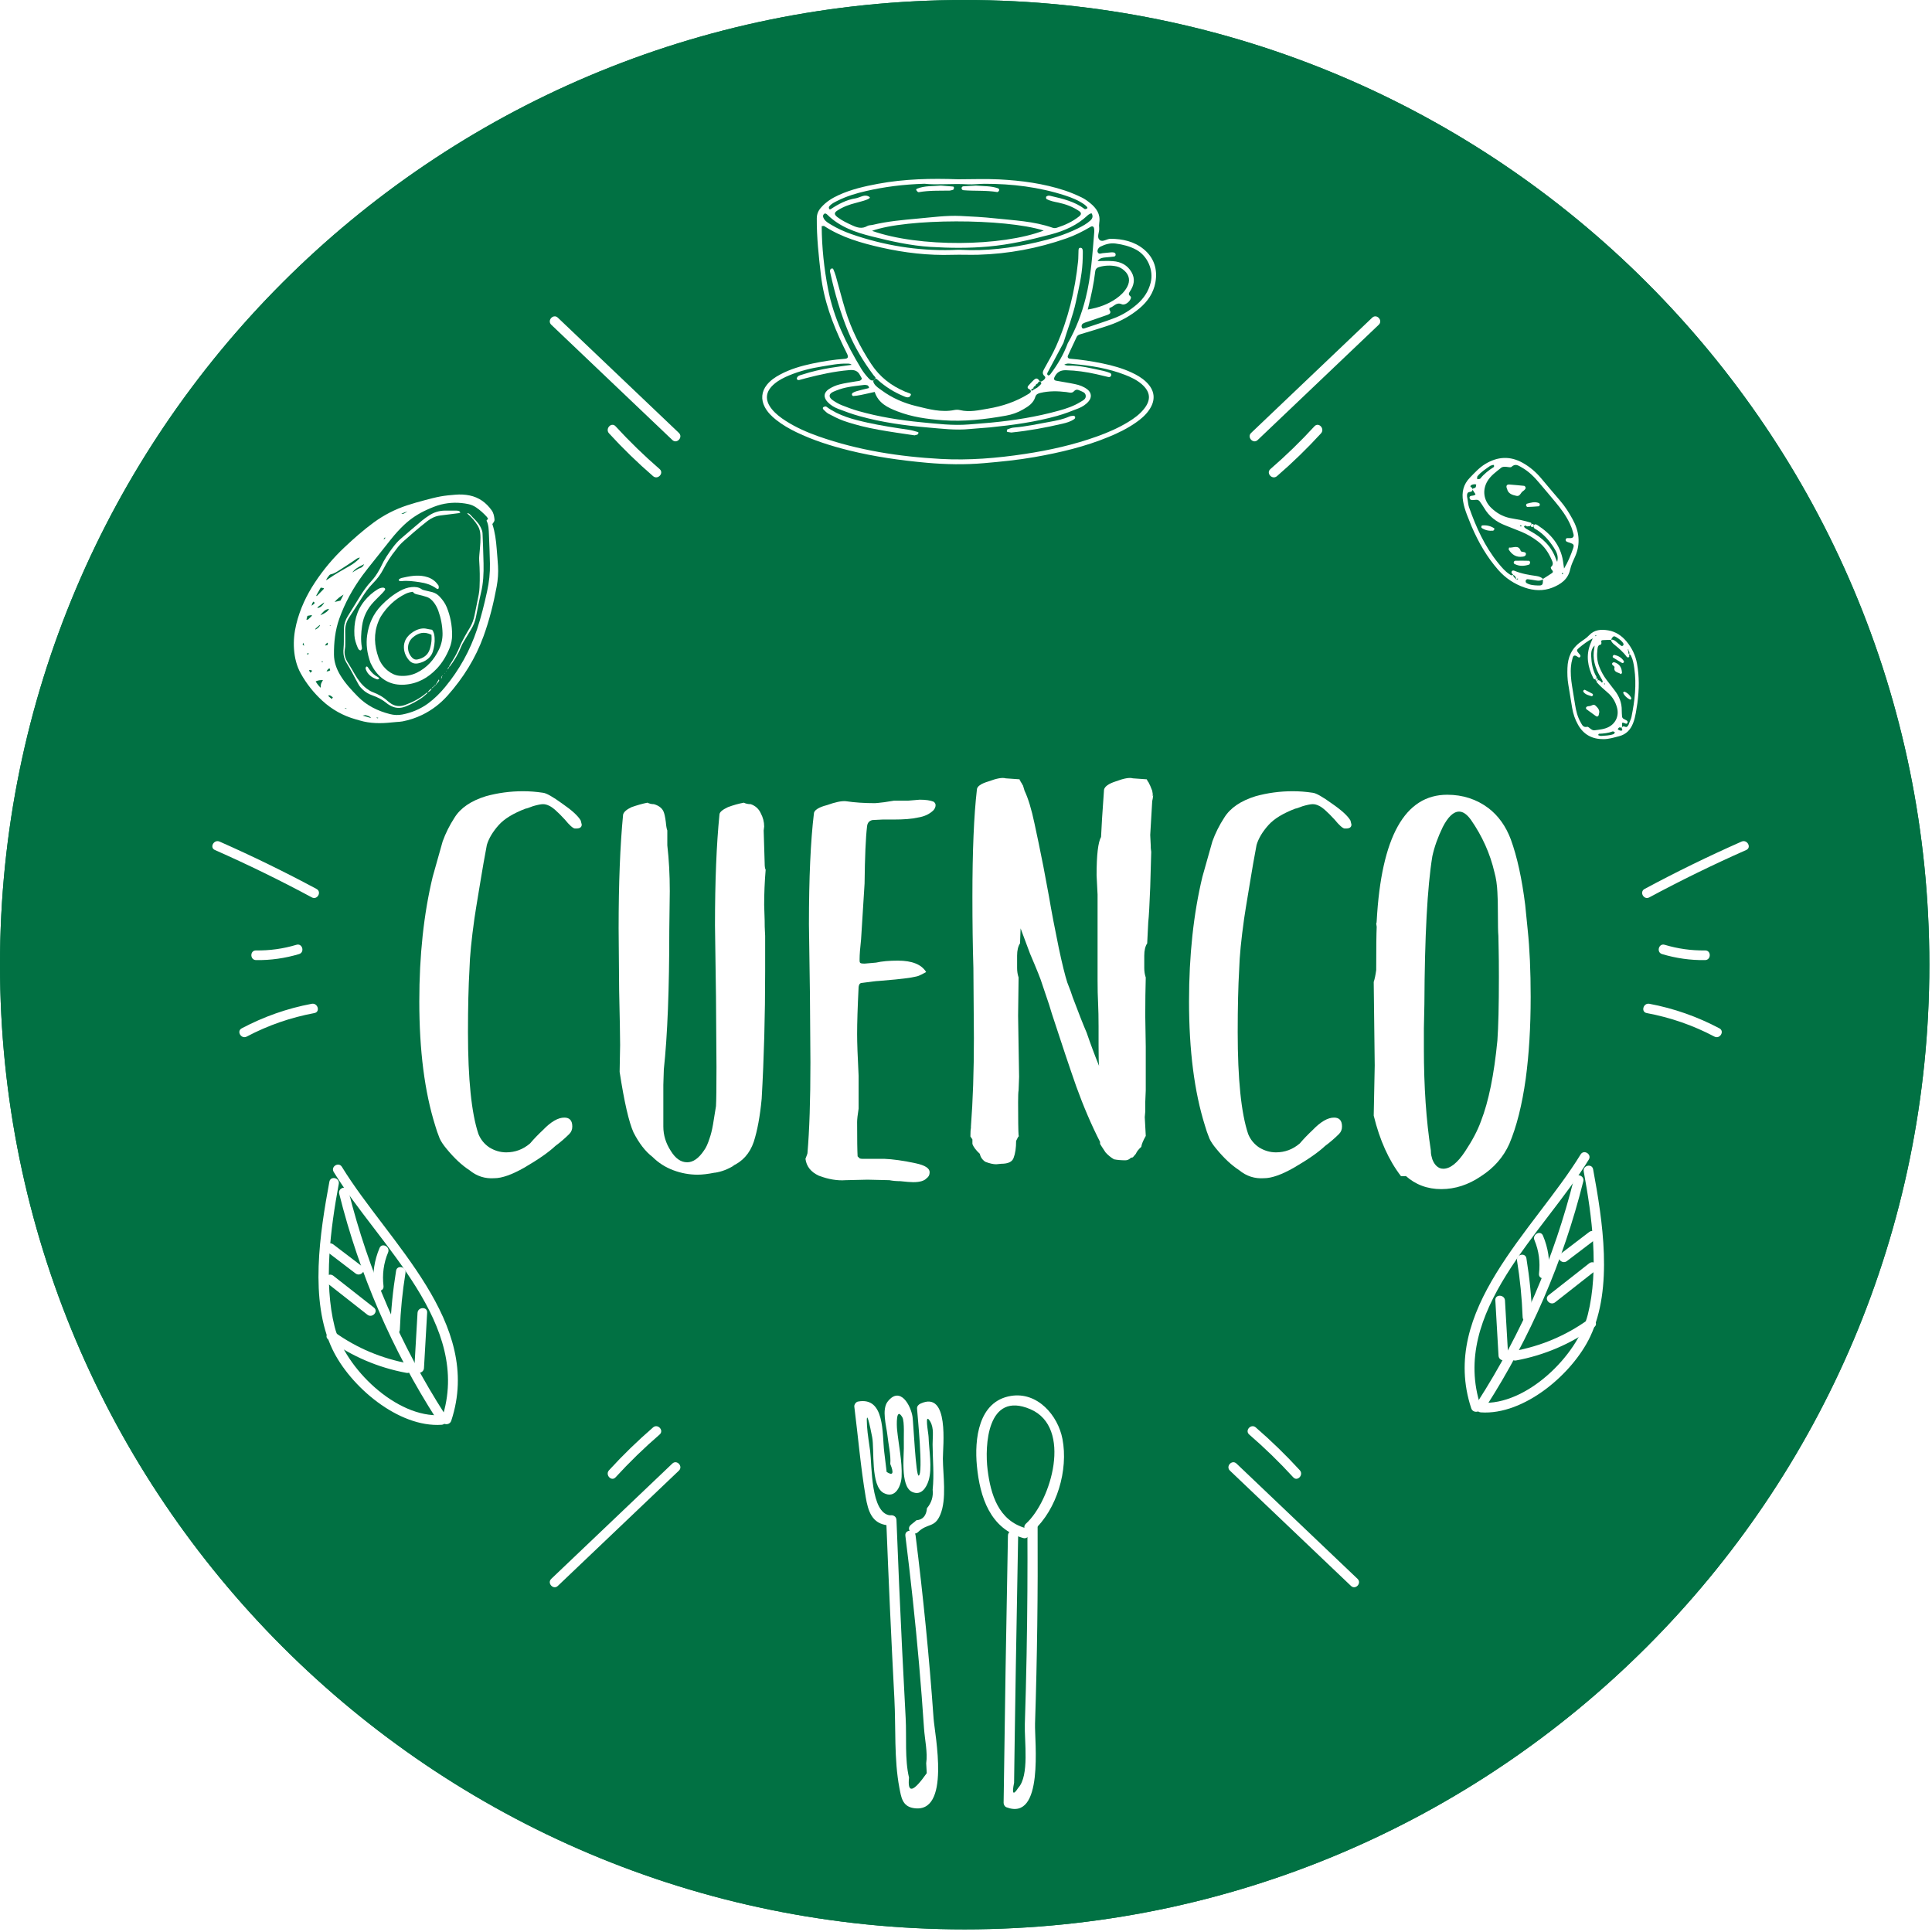 <svg width="675" height="675" viewBox="0 0 675 675" fill="none" xmlns="http://www.w3.org/2000/svg">
<path d="M674.073 337.036C674.073 523.182 523.177 674.078 337.036 674.078C150.896 674.078 0 523.182 0 337.036C0 150.906 150.896 0 337.036 0C523.177 0 674.073 150.906 674.073 337.036Z" fill="#017143"/>
<path d="M674.073 337.036C674.073 523.182 523.177 674.078 337.036 674.078C150.896 674.078 0 523.182 0 337.036C0 150.906 150.896 0 337.036 0C523.177 0 674.073 150.906 674.073 337.036Z" fill="#017143"/>
<path d="M309.635 531.172C310.448 551.943 311.385 572.724 312.479 593.495C313.01 603.568 312.328 614.74 314.229 624.636C314.839 627.802 315.219 630.995 319.021 631.682C332.391 634.094 326.557 605.886 326.172 600.354C324.667 579 322.542 557.708 319.885 536.464C319.604 534.198 316.031 534.292 316.318 536.573C318.182 551.49 319.797 566.448 321.104 581.432C321.76 588.922 322.333 596.417 322.839 603.922C323.094 607.677 324.151 612.333 323.594 616.042C323.656 617.198 323.724 618.349 323.786 619.505C319.062 626.203 317 626.724 317.594 621.073C316.062 614.636 316.776 606.901 316.422 600.307C315.979 592.234 315.562 584.156 315.172 576.078C314.437 561.078 313.786 546.078 313.208 531.063C313.115 528.761 309.547 528.88 309.635 531.172Z" fill="white"/>
<path d="M310.984 529.427C304.156 528.729 304.646 512 304.016 507C303.656 504.12 303.104 501.182 302.922 498.292C302.479 491.156 304.005 498.412 304.719 502.104C305.557 506.453 304.099 519.172 308.74 521.625C312.912 523.823 314.859 519.026 315.005 515.88C315.25 510.625 313.943 504.703 313.422 499.479C313.276 498.063 313 491.333 315.26 495.172C316.094 496.583 315.688 502.771 315.781 504.438C315.969 507.813 314.365 519.266 318.677 521.24C321.849 522.693 323.662 519.745 324.432 517.266C325.771 512.943 324.563 506.557 324.427 502.052C324.391 500.729 322.844 493.078 324.974 496.609C326.396 498.974 325.818 501.906 325.828 504.641C325.854 509.823 326.406 515.292 325.849 520.453C326.12 522.865 325.458 525.026 323.859 526.943C323.641 529.573 322.401 530.974 320.146 531.156C319.62 531.703 318.615 532.37 318.099 532.88C316.458 534.479 319.089 536.891 320.729 535.292C324.057 532.037 326.516 533.943 328.51 529.224C330.823 523.745 329.453 515.359 329.422 509.609C329.401 505.37 331.755 485.797 321.672 490.359C320.953 490.677 320.349 491.266 320.396 492.12C320.51 494.094 322.646 514.891 320.979 515.547C319.969 515.943 319.115 497 318.828 495.063C318.234 491.037 314.521 484.172 310.177 489.625C307.927 492.438 309.724 498.333 310.021 501.276C310.323 504.276 311.328 508.505 311.047 511.49C312.391 514.76 311.969 515.677 309.776 514.266C309.495 511.932 309.214 509.583 308.927 507.25C308.156 500.906 309.26 487.891 299.755 489.677C299.047 489.813 298.391 490.719 298.479 491.438C299.797 501.917 300.693 512.573 302.448 522.984C303.297 527.984 304.63 532.344 310.182 532.906C312.438 533.13 313.266 529.651 310.984 529.427Z" fill="white"/>
<path d="M358.266 533.88C348.844 531.198 346.125 522.172 345.047 513.516C344.005 505.146 344.865 485.865 359.984 492.344C374.823 498.703 367.245 524.37 358.438 532.344C356.734 533.891 359.37 536.292 361.063 534.76C369.271 527.333 373.297 513.599 371.198 502.729C369.604 494.453 362.448 486.198 353.203 487.703C341.74 489.573 340.432 502.974 341.307 512.146C342.349 523.078 345.927 534.078 357.464 537.359C359.677 537.984 360.469 534.505 358.266 533.88Z" fill="white"/>
<path d="M352.151 536.516C351.557 567.641 351.057 598.76 350.641 629.88C350.635 630.458 351.037 631.198 351.599 631.411C364.849 636.49 361.427 608.224 361.62 602.214C362.37 579.286 362.651 556.349 362.521 533.411C362.505 531.104 358.943 531.224 358.953 533.516C359.037 548.427 358.953 563.333 358.672 578.24C358.521 586.271 358.318 594.292 358.057 602.318C357.859 608.339 359.703 620.344 355.76 624.63C353.979 627.37 353.495 626.781 354.302 622.859C354.333 620.557 354.37 618.25 354.396 615.948C354.448 612.49 354.495 609.031 354.547 605.573C354.656 598.078 354.776 590.589 354.896 583.099C355.146 567.536 355.422 551.974 355.719 536.427C355.76 534.12 352.193 534.24 352.151 536.516Z" fill="white"/>
<path d="M154.208 494.411C138.479 495.531 120.537 477.974 116.917 463.557C112.984 447.891 115.49 429.213 118.359 413.609C118.75 411.49 115.469 410.719 115.078 412.865C111.787 430.703 108.021 454.307 116.109 471.344C122.297 484.37 139.234 498.849 154.313 497.786C156.474 497.625 156.375 494.25 154.208 494.411Z" fill="white"/>
<path d="M157.661 496.37C168.99 462.104 135.656 434.146 119.448 407.667C118.312 405.813 115.453 407.599 116.589 409.453C132.208 434.958 165.245 462.729 154.375 495.609C153.698 497.677 156.984 498.411 157.661 496.37Z" fill="white"/>
<path d="M155.427 494.094C139.974 470.037 128.672 443.849 121.75 416.12C121.219 414.011 117.995 414.974 118.516 417.078C125.516 445.104 136.958 471.573 152.563 495.88C153.74 497.703 156.599 495.917 155.427 494.094Z" fill="white"/>
<path d="M130.641 456.849C125.911 453.146 121.187 449.427 116.458 445.719C114.766 444.385 112.469 446.849 114.177 448.198C118.906 451.906 123.63 455.625 128.359 459.333C130.052 460.667 132.354 458.198 130.641 456.849Z" fill="white"/>
<path d="M126.5 442.437C123.151 439.891 119.802 437.333 116.448 434.771C114.74 433.479 112.438 435.943 114.167 437.25C117.521 439.812 120.87 442.37 124.219 444.917C125.927 446.224 128.229 443.76 126.5 442.437Z" fill="white"/>
<path d="M142.745 476.37C133.385 474.625 124.76 471.052 116.995 465.516C115.255 464.276 112.948 466.729 114.713 468C122.963 473.88 132.026 477.797 141.99 479.651C144.115 480.052 144.885 476.771 142.745 476.37Z" fill="white"/>
<path d="M139.703 464.49C139.948 457.849 140.604 451.276 141.667 444.729C142.016 442.599 138.734 441.823 138.385 443.974C137.271 450.812 136.589 457.667 136.333 464.583C136.255 466.76 139.625 466.651 139.703 464.49Z" fill="white"/>
<path d="M148.13 477.974C148.5 471.516 148.87 465.052 149.24 458.599C149.365 456.437 145.995 456.557 145.875 458.703C145.5 465.156 145.13 471.609 144.76 478.062C144.635 480.24 148.005 480.12 148.13 477.974Z" fill="white"/>
<path d="M133.99 449.318C133.526 445.276 134.005 441.344 135.589 437.583C136.422 435.609 133.448 434.026 132.604 436.026C130.802 440.307 130.089 444.797 130.62 449.427C130.865 451.557 134.234 451.479 133.99 449.318Z" fill="white"/>
<path d="M517.474 490.078C533.203 491.198 551.146 473.641 554.766 459.24C558.698 443.557 556.193 424.88 553.323 409.292C552.932 407.156 556.213 406.385 556.604 408.531C559.896 426.37 563.661 449.974 555.573 467.01C549.385 480.036 532.448 494.516 517.37 493.453C515.208 493.292 515.307 489.917 517.474 490.078Z" fill="white"/>
<path d="M514.021 492.036C502.693 457.771 536.026 429.812 552.235 403.333C553.37 401.479 556.224 403.266 555.094 405.12C539.474 430.625 506.438 458.396 517.307 491.276C517.985 493.344 514.698 494.078 514.021 492.036Z" fill="white"/>
<path d="M516.255 489.76C531.708 465.703 543.005 439.516 549.932 411.787C550.463 409.677 553.693 410.641 553.166 412.745C546.166 440.771 534.724 467.24 519.114 491.547C517.943 493.37 515.083 491.583 516.255 489.76Z" fill="white"/>
<path d="M541.042 452.516C545.771 448.812 550.495 445.094 555.224 441.385C556.917 440.052 559.213 442.516 557.505 443.865C552.776 447.573 548.052 451.292 543.323 455C541.63 456.333 539.328 453.865 541.042 452.516Z" fill="white"/>
<path d="M545.182 438.104C548.531 435.557 551.88 433 555.229 430.438C556.943 429.146 559.245 431.609 557.515 432.932C554.161 435.479 550.812 438.037 547.463 440.583C545.755 441.891 543.453 439.427 545.182 438.104Z" fill="white"/>
<path d="M528.938 472.036C538.297 470.307 546.922 466.719 554.688 461.182C556.427 459.943 558.734 462.411 556.969 463.667C548.719 469.547 539.656 473.463 529.693 475.318C527.563 475.719 526.797 472.437 528.938 472.036Z" fill="white"/>
<path d="M531.974 460.156C531.729 453.531 531.078 446.943 530.016 440.396C529.667 438.266 532.948 437.49 533.297 439.641C534.406 446.479 535.089 453.333 535.344 460.25C535.427 462.427 532.057 462.318 531.974 460.156Z" fill="white"/>
<path d="M523.552 473.641C523.182 467.182 522.813 460.729 522.438 454.266C522.318 452.104 525.688 452.224 525.807 454.37C526.182 460.823 526.552 467.276 526.922 473.729C527.047 475.906 523.677 475.786 523.552 473.641Z" fill="white"/>
<path d="M537.693 444.984C538.156 440.943 537.672 437.026 536.094 433.266C535.26 431.276 538.234 429.693 539.078 431.693C540.88 435.974 541.594 440.463 541.063 445.094C540.818 447.224 537.448 447.146 537.693 444.984Z" fill="white"/>
<path d="M75.083 296.974C86.594 302.063 97.875 307.573 108.953 313.531C110.865 314.557 112.505 311.609 110.594 310.583C99.51 304.625 88.229 299.12 76.724 294.036C74.75 293.156 73.099 296.104 75.083 296.974Z" fill="white"/>
<path d="M89.463 335.438C94.573 335.516 99.599 334.797 104.49 333.333C106.562 332.703 105.646 329.453 103.562 330.094C98.937 331.479 94.266 332.13 89.432 332.063C87.26 332.037 87.297 335.412 89.463 335.438Z" fill="white"/>
<path d="M86.208 362.156C93.667 358.214 101.563 355.49 109.849 353.943C111.979 353.547 111.042 350.318 108.922 350.703C100.333 352.307 92.172 355.198 84.453 359.276C82.537 360.292 84.292 363.172 86.208 362.156Z" fill="white"/>
<path d="M610.089 296.974C598.583 302.063 587.302 307.573 576.219 313.531C574.307 314.557 572.667 311.609 574.583 310.583C585.661 304.625 596.943 299.12 608.453 294.036C610.422 293.156 612.078 296.104 610.089 296.974Z" fill="white"/>
<path d="M595.708 335.438C590.604 335.516 585.573 334.797 580.687 333.333C578.615 332.703 579.531 329.453 581.615 330.094C586.24 331.479 590.911 332.13 595.74 332.063C597.917 332.037 597.875 335.412 595.708 335.438Z" fill="white"/>
<path d="M598.969 362.156C591.511 358.214 583.615 355.49 575.328 353.943C573.193 353.547 574.136 350.318 576.25 350.703C584.839 352.307 593 355.198 600.724 359.276C602.641 360.292 600.886 363.172 598.969 362.156Z" fill="white"/>
<path d="M192.609 113.464C206.708 126.891 220.807 140.307 234.906 153.729C236.474 155.224 238.76 152.745 237.187 151.25C223.088 137.823 208.989 124.411 194.891 110.984C193.323 109.49 191.036 111.974 192.609 113.464Z" fill="white"/>
<path d="M212.787 151.411C217.625 156.693 222.755 161.677 228.172 166.359C229.807 167.771 232.099 165.307 230.453 163.88C225.037 159.182 219.906 154.213 215.068 148.932C213.604 147.333 211.323 149.812 212.787 151.411Z" fill="white"/>
<path d="M192.609 551.609C206.708 538.182 220.807 524.76 234.906 511.333C236.474 509.838 238.76 512.318 237.187 513.812C223.088 527.239 208.989 540.667 194.891 554.088C193.323 555.583 191.036 553.104 192.609 551.609Z" fill="white"/>
<path d="M212.787 513.667C217.625 508.385 222.755 503.396 228.172 498.703C229.807 497.292 232.099 499.771 230.453 501.198C225.037 505.88 219.906 510.865 215.068 516.146C213.604 517.745 211.323 515.25 212.787 513.667Z" fill="white"/>
<path d="M481.703 113.464C467.604 126.891 453.505 140.307 439.406 153.729C437.839 155.224 435.552 152.745 437.125 151.25C451.224 137.823 465.323 124.411 479.422 110.984C480.99 109.49 483.276 111.974 481.703 113.464Z" fill="white"/>
<path d="M461.526 151.411C456.687 156.693 451.557 161.677 446.14 166.359C444.505 167.771 442.213 165.307 443.859 163.88C449.276 159.182 454.406 154.213 459.245 148.932C460.708 147.333 462.989 149.812 461.526 151.411Z" fill="white"/>
<path d="M474.292 551.609C460.193 538.182 446.094 524.76 431.995 511.333C430.427 509.838 428.141 512.318 429.714 513.812C443.812 527.239 457.911 540.667 472.01 554.088C473.583 555.583 475.87 553.104 474.292 551.609Z" fill="white"/>
<path d="M454.12 513.667C449.276 508.385 444.151 503.396 438.729 498.703C437.094 497.292 434.807 499.771 436.453 501.198C441.87 505.88 446.995 510.865 451.839 516.146C453.302 517.745 455.578 515.25 454.12 513.667Z" fill="white"/>
<g filter="url(#filter0_d_22_577)">
<path d="M267.328 316.943V329.438C267.328 344.823 266.927 359.641 266.115 373.865C265.537 380 264.609 385.026 263.339 388.958C261.953 393.01 259.406 395.849 255.703 397.464L256.573 397.12C254.375 398.505 252.115 399.37 249.802 399.719H249.63C247.313 400.182 245.349 400.411 243.729 400.411C240.839 400.411 238.005 399.891 235.224 398.849C232.448 397.813 230.021 396.25 227.938 394.172C225.505 392.318 223.307 389.49 221.344 385.667C219.724 382.078 218.104 375.026 216.484 364.49L216.656 355.12C216.656 352.344 216.542 345.984 216.313 336.036L216.135 314.344C216.135 298.609 216.656 285.359 217.698 274.599C217.932 273.677 218.917 272.813 220.651 272C222.615 271.307 224.469 270.786 226.203 270.438C226.896 270.786 227.646 270.958 228.458 270.958C230.078 271.427 231.177 272.224 231.755 273.385C232.104 274.078 232.391 275.359 232.625 277.198C232.74 278.599 232.912 279.573 233.146 280.156V285.359C233.719 290.333 234.01 295.651 234.01 301.333L233.839 314.865C233.839 335.573 233.203 351.823 231.927 363.625L231.755 369.01V383.583C231.755 386.599 232.625 389.427 234.359 392.094C235.979 394.745 237.885 396.078 240.083 396.078C242.167 396.078 244.135 394.693 245.984 391.917C246.682 390.984 247.313 389.599 247.896 387.745C248.359 386.479 248.766 384.849 249.109 382.891L250.151 376.464C250.266 374.505 250.323 369.932 250.323 362.76L250.151 338.292L249.802 313.307C249.802 297.917 250.323 285.01 251.365 274.599C251.365 273.797 252.349 272.917 254.318 272C256.167 271.307 258.021 270.786 259.87 270.438C260.563 270.786 261.37 270.958 262.297 270.958C263.917 271.531 265.078 272.573 265.771 274.078C266.578 275.583 266.984 277.146 266.984 278.771L266.813 280.156L267.156 291.438C267.156 292.703 267.271 293.516 267.505 293.865C267.156 298.026 266.984 302.13 266.984 306.182L267.156 311.557C267.156 313.182 267.188 314.427 267.245 315.292C267.302 316.156 267.328 316.719 267.328 316.943Z" fill="white"/>
</g>
<g filter="url(#filter1_d_22_577)">
<path d="M326.875 271.307C326.875 271.88 326.646 272.464 326.182 273.036C324.797 274.427 322.943 275.292 320.63 275.641C318.661 276.104 315.828 276.333 312.125 276.333H308.307L304.838 276.505C303.682 276.745 303.042 277.49 302.927 278.771C302.463 282.583 302.172 289.24 302.062 298.719L300.844 318.156C300.5 321.276 300.323 323.599 300.323 325.104V325.625C300.323 326.094 300.437 326.37 300.672 326.49C300.906 326.609 301.365 326.667 302.062 326.667L306.052 326.318C308.135 325.849 310.677 325.625 313.687 325.625C318.661 325.625 321.958 326.958 323.578 329.609C323.115 329.849 322.562 330.13 321.932 330.479C321.297 330.823 320.687 331.063 320.109 331.172C319.182 331.412 317.792 331.641 315.943 331.865L312.818 332.214L306.922 332.729C306.338 332.729 304.375 332.974 301.021 333.427C300.786 333.427 300.557 333.547 300.323 333.771C300.094 334.24 299.979 334.583 299.979 334.823C299.63 341.88 299.458 347.37 299.458 351.307C299.458 354.198 299.63 359.063 299.979 365.88V377.333C299.63 379.531 299.458 381.094 299.458 382.026C299.458 388.156 299.516 392.146 299.63 394L300.323 394.693C300.557 394.813 300.844 394.865 301.193 394.865H308.828C311.953 394.984 315.651 395.505 319.932 396.427C323.172 397.12 324.797 398.156 324.797 399.547C324.797 400.479 324.448 401.172 323.755 401.641C322.943 402.557 321.38 403.026 319.068 403.026C318.141 403.026 316.635 402.906 314.552 402.677C313.167 402.677 311.891 402.557 310.74 402.333L303.099 402.156L295.463 402.333C292.573 402.557 289.448 402.037 286.094 400.771C283.318 399.49 281.755 397.531 281.411 394.865C281.87 393.703 282.104 393.063 282.104 392.958C282.797 384.974 283.146 374.385 283.146 361.198L282.974 337.427L282.625 312.958C282.625 296.76 283.203 283.865 284.359 274.25C284.359 273.677 284.766 273.13 285.573 272.599C286.38 272.094 287.484 271.651 288.875 271.307C291.76 270.266 293.963 269.797 295.463 269.917C298.588 270.385 302 270.609 305.703 270.609C306.052 270.609 307.151 270.49 309 270.266L312.302 269.745H317.156L321.323 269.396C323.406 269.396 325.026 269.625 326.182 270.094C326.646 270.438 326.875 270.839 326.875 271.307Z" fill="white"/>
</g>
<g filter="url(#filter2_d_22_577)">
<path d="M402.906 267.839L402.734 269.052L402.557 269.917L401.864 281.719L402.042 285.359C402.042 286.052 402.062 286.573 402.125 286.917C402.182 287.266 402.213 287.505 402.213 287.609L401.864 299.932C401.63 306.063 401.401 310.172 401.172 312.25L400.823 319.198V319.547C400.13 320.583 399.781 322.036 399.781 323.891V328.224C399.781 329.385 399.953 330.479 400.302 331.516C400.187 335.453 400.13 339.906 400.13 344.88L400.302 355.641V370.917L400.13 375.078V378.37L399.953 380.292L400.302 386.703V386.88C399.375 388.505 398.854 389.771 398.739 390.693C397.812 391.505 397.182 392.318 396.833 393.13L395.792 394.344L395.099 394.516C394.515 395.094 393.88 395.385 393.187 395.385C391.682 395.385 390.354 395.266 389.198 395.036C388.042 394.344 387.052 393.531 386.245 392.609C385.088 390.865 384.453 389.891 384.338 389.651V388.958C381.328 383.063 378.552 376.583 376.005 369.531C373.807 363.276 370.974 354.839 367.505 344.182C367.385 343.729 367.073 342.693 366.552 341.063C366.031 339.453 365.187 336.958 364.036 333.599C363.687 332.333 362.297 328.865 359.87 323.182L356.573 314.344L356.396 319.198V319.547C355.703 320.583 355.354 322.036 355.354 323.891V328.224C355.354 329.385 355.531 330.479 355.875 331.516L355.703 344.88L355.875 355.641L356.052 366.224L355.875 370.917C355.76 371.49 355.703 372.88 355.703 375.078C355.703 381.214 355.76 385.094 355.875 386.703C355.875 386.823 355.932 386.88 356.052 386.88C355.818 387 355.469 387.573 355.01 388.609C355.01 391.052 354.719 393.01 354.14 394.516C353.677 395.906 352.234 396.599 349.802 396.599L348.068 396.771C347.026 396.771 345.755 396.49 344.25 395.906C343.208 395.214 342.573 394.292 342.338 393.13C340.953 391.849 340.083 390.693 339.739 389.651V388.094L339.042 387.052C339.042 385.557 339.099 384.573 339.219 384.104V383.583C339.911 374.557 340.26 364.266 340.26 352.693L340.083 328.224C339.854 320.823 339.739 312.49 339.739 303.24C339.739 287.385 340.26 274.943 341.302 265.917C341.302 264.771 342.687 263.786 345.463 262.974C348.245 261.932 350.208 261.583 351.364 261.932L356.224 262.276C356.224 262.516 356.338 262.745 356.573 262.974C356.573 263.214 356.687 263.385 356.917 263.49L357.094 264.01C357.323 264.25 357.437 264.427 357.437 264.531L357.958 266.266C359.229 268.932 360.39 272.745 361.432 277.719C361.89 279.813 362.385 282.12 362.906 284.667C363.427 287.214 363.974 289.932 364.552 292.823L366.463 303.063C367.385 308.505 368.547 314.573 369.932 321.276C371.088 326.719 372.073 330.719 372.885 333.25C373.807 335.573 374.443 337.307 374.792 338.464C376.875 344.01 378.495 348.12 379.651 350.786C381.042 354.839 382.484 358.703 383.989 362.411C383.875 361.599 383.818 359.292 383.818 355.464V348.703C383.818 345.583 383.76 342.797 383.646 340.37C383.526 338.172 383.469 335.516 383.469 332.385V302.547L383.125 295.771C383.125 288.719 383.646 284.266 384.687 282.411C384.797 279.396 385.146 273.906 385.724 265.917C385.953 264.771 387.344 263.786 389.89 262.974C392.667 261.932 394.635 261.583 395.792 261.932L400.651 262.276L400.995 262.974C401.229 263.214 401.344 263.385 401.344 263.49L401.864 264.531L402.557 266.266L402.734 267.318V268.182" fill="white"/>
</g>
<g filter="url(#filter3_d_22_577)">
<path d="M472.167 278.078C472.167 279 471.531 279.464 470.26 279.464H469.74C469.047 279.344 467.885 278.307 466.266 276.333C463.719 273.557 461.87 271.943 460.714 271.479C460.021 271.13 459.328 270.958 458.63 270.958C457.938 270.958 456.781 271.182 455.161 271.651C453.656 272.24 452.786 272.516 452.557 272.516C448.276 274.146 445.151 276.052 443.188 278.24C441.104 280.557 439.714 282.88 439.021 285.182C438.094 290.156 437.458 293.745 437.115 295.943L436.422 300.104C435.49 305.667 434.917 309.25 434.682 310.865C433.641 318.276 433.063 324.172 432.948 328.573C432.599 334.583 432.427 341.932 432.427 350.609C432.427 367.036 433.641 378.906 436.073 386.182C436.88 388.156 438.156 389.719 439.891 390.88C441.74 392.026 443.708 392.609 445.792 392.609C448.911 392.609 451.693 391.573 454.12 389.49C455.51 387.865 457.01 386.307 458.63 384.797C461.411 381.906 463.896 380.464 466.094 380.464C467.943 380.464 468.87 381.505 468.87 383.583C468.87 384.625 468.526 385.49 467.828 386.182C466.323 387.693 464.703 389.078 462.974 390.359C460.656 392.547 457.01 395.094 452.036 397.984C447.755 400.411 444.286 401.641 441.625 401.641C438.385 401.865 435.49 400.943 432.948 398.849C430.286 397.12 427.625 394.641 424.969 391.396C423.807 390.01 422.995 388.786 422.536 387.745C421.839 386.01 421.323 384.505 420.974 383.24C417.271 371.438 415.422 356.974 415.422 339.849C415.422 323.771 416.984 309.25 420.104 296.292L423.578 283.974C424.62 281.078 426.005 278.307 427.745 275.641C429.823 272.292 433.469 269.797 438.677 268.182C442.839 267.026 447.177 266.438 451.693 266.438C454.005 266.438 456.318 266.625 458.63 266.974C459.786 267.078 462.042 268.359 465.401 270.786C468.755 273.104 470.891 275.062 471.823 276.677" fill="white"/>
</g>
<g filter="url(#filter4_d_22_577)">
<path d="M203.245 278.078C203.245 279 202.604 279.464 201.333 279.464H200.813C200.12 279.344 198.964 278.307 197.344 276.333C194.797 273.557 192.943 271.943 191.787 271.479C191.094 271.13 190.401 270.958 189.708 270.958C189.016 270.958 187.854 271.182 186.234 271.651C184.729 272.24 183.865 272.516 183.635 272.516C179.354 274.146 176.224 276.052 174.26 278.24C172.182 280.557 170.792 282.88 170.099 285.182C169.167 290.156 168.537 293.745 168.188 295.943L167.495 300.104C166.568 305.667 165.99 309.25 165.76 310.865C164.719 318.276 164.135 324.172 164.026 328.573C163.677 334.583 163.5 341.932 163.5 350.609C163.5 367.036 164.719 378.906 167.146 386.182C167.953 388.156 169.229 389.719 170.964 390.88C172.813 392.026 174.781 392.609 176.865 392.609C179.99 392.609 182.766 391.573 185.193 389.49C186.583 387.865 188.083 386.307 189.708 384.797C192.484 381.906 194.969 380.464 197.167 380.464C199.021 380.464 199.948 381.505 199.948 383.583C199.948 384.625 199.599 385.49 198.906 386.182C197.401 387.693 195.781 389.078 194.047 390.359C191.729 392.547 188.083 395.094 183.115 397.984C178.828 400.411 175.359 401.641 172.698 401.641C169.458 401.865 166.568 400.943 164.026 398.849C161.359 397.12 158.698 394.641 156.042 391.396C154.88 390.01 154.073 388.786 153.609 387.745C152.917 386.01 152.396 384.505 152.047 383.24C148.344 371.438 146.495 356.974 146.495 339.849C146.495 323.771 148.057 309.25 151.182 296.292L154.651 283.974C155.693 281.078 157.083 278.307 158.818 275.641C160.896 272.292 164.542 269.797 169.75 268.182C173.917 267.026 178.255 266.438 182.766 266.438C185.078 266.438 187.391 266.625 189.708 266.974C190.859 267.078 193.12 268.359 196.474 270.786C199.828 273.104 201.969 275.062 202.896 276.677" fill="white"/>
</g>
<g filter="url(#filter5_d_22_577)">
<path d="M523.682 331.344C523.682 327.062 523.651 323.823 523.594 321.625C523.536 319.437 523.505 317.88 523.505 316.943C523.39 315.786 523.333 313.24 523.333 309.307C523.333 305.958 523.276 303.411 523.156 301.677C523.042 299.13 522.698 296.812 522.12 294.729C520.614 288.25 517.896 282.182 513.963 276.505C512.573 274.547 511.187 273.557 509.797 273.557C507.828 273.557 505.922 275.359 504.073 278.943C502.333 282.531 501.12 285.943 500.427 289.182C498.687 299.823 497.76 317.062 497.651 340.891L497.474 349.396V356.333C497.474 369.641 498.281 381.505 499.906 391.917C499.906 392.609 499.963 393.214 500.078 393.729C500.193 394.25 500.312 394.693 500.427 395.036C500.776 395.958 501.229 396.719 501.812 397.292C502.505 397.984 503.318 398.333 504.245 398.333C506.672 398.333 509.213 396.318 511.88 392.266C514.422 388.437 516.276 384.917 517.432 381.677C520.094 374.849 522 365.479 523.156 353.557C523.505 348.703 523.682 341.307 523.682 331.344ZM534.786 338.292C534.786 348.823 534.208 358.359 533.052 366.917C531.776 376.062 529.87 383.641 527.323 389.651C525.239 394.292 521.943 398.052 517.432 400.943C513.036 403.943 508.406 405.453 503.547 405.453C498.687 405.453 494.526 403.891 491.057 400.771V400.943H489.489C485.208 395.385 482.031 388.333 479.948 379.771L480.297 362.24L479.948 333.078C480.297 332.036 480.583 330.651 480.818 328.917C480.818 321.172 480.875 316.13 480.989 313.823L480.818 312.609C480.927 312.49 480.989 312.198 480.989 311.745C482.609 282.359 490.823 267.667 505.63 267.667C511.068 267.667 515.87 269.224 520.036 272.344C523.505 275.01 526.109 278.651 527.849 283.276C530.042 289.292 531.719 296.932 532.875 306.182C533.338 310.812 533.63 313.703 533.745 314.865C534.437 321.453 534.786 329.266 534.786 338.292Z" fill="white"/>
</g>
<path d="M115.359 218.37C115.307 218.427 115.224 218.479 115.219 218.531C115.219 218.599 115.297 218.667 115.339 218.729C115.38 218.667 115.453 218.609 115.464 218.547C115.469 218.49 115.396 218.427 115.359 218.37ZM120.542 247.453C120.557 247.49 120.563 247.557 120.589 247.573C120.74 247.599 120.896 247.625 121.047 247.641C121.052 247.599 121.073 247.516 121.057 247.516C120.917 247.463 120.766 247.396 120.615 247.359C120.599 247.359 120.563 247.427 120.542 247.453ZM112.651 231.359C112.719 231.266 112.766 231.198 112.818 231.146C112.719 231.094 112.615 231 112.521 231.01C112.448 231.01 112.396 231.156 112.333 231.24C112.443 231.276 112.552 231.318 112.651 231.359ZM132.146 250.797C132.115 250.771 132.083 250.729 132.052 250.719C131.891 250.703 131.729 250.693 131.573 250.693C131.557 250.693 131.531 250.797 131.537 250.797C131.677 250.865 131.823 250.932 131.974 250.958C132.021 250.974 132.089 250.865 132.146 250.797ZM107.224 228.531C107.396 228.583 107.505 228.667 107.604 228.641C107.797 228.609 107.917 228.344 107.797 228.266C107.708 228.213 107.557 228.198 107.453 228.224C107.375 228.266 107.328 228.385 107.224 228.531ZM134.609 187.823C134.531 187.838 134.422 187.812 134.38 187.849C134.245 187.984 134.141 188.146 134.026 188.292C134.099 188.333 134.214 188.411 134.24 188.385C134.385 188.25 134.516 188.104 134.646 187.943C134.662 187.932 134.625 187.865 134.609 187.823ZM106.307 225.573C106.146 225.13 106.042 224.849 105.922 224.531C105.662 225.318 105.662 225.318 106.307 225.573ZM109.537 210.182C109.151 210.531 109.01 210.984 108.87 211.641C109.24 211.359 109.5 211.182 109.724 210.984C110.037 210.677 109.896 210.427 109.537 210.182ZM115.125 233.463C114.662 233.719 114.344 234.026 114.094 234.573C114.641 234.531 115.037 234.453 115.38 234.146C115.287 233.906 115.219 233.703 115.125 233.463ZM114.412 224.531C113.839 224.974 113.839 224.974 113.594 225.531C113.87 225.49 114.13 225.453 114.38 225.411C114.5 225.104 114.693 224.823 114.412 224.531ZM109.109 234.344C108.672 234.182 108.344 233.917 107.958 234.24C108.115 234.479 108.26 234.719 108.464 235.036C108.734 234.745 108.922 234.547 109.109 234.344ZM140.208 179.531C140.875 179.599 140.875 179.599 142.375 178.693C141.589 178.932 140.938 179.146 140.208 179.531ZM114.662 243C114.771 243.156 114.854 243.307 114.969 243.411C115.255 243.677 115.552 243.917 115.912 244.224C116.078 243.974 116.193 243.797 116.302 243.625C115.224 242.838 115.224 242.838 114.662 243ZM107.052 216.505C107.38 216.479 107.557 216.516 107.635 216.453C108.068 216.062 108.479 215.651 108.885 215.24C108.943 215.172 108.927 215.036 108.953 214.88C108.396 214.984 107.917 215.078 107.401 215.172C107.292 215.583 107.193 215.974 107.052 216.505ZM127.234 197.104C124.859 198.24 123.969 198.849 123.094 200C123.5 199.76 123.76 199.583 124.026 199.437C124.615 199.104 125.172 198.667 125.807 198.463C126.49 198.25 126.865 197.849 127.234 197.104ZM111.906 214.974C113.667 214.25 114.516 213.599 114.964 212.729C113.495 212.88 112.729 213.958 111.906 214.974ZM112.052 205.307C111.578 206.13 111.12 206.906 110.693 207.703C110.604 207.865 110.365 208.052 110.646 208.276C111.417 207.49 112.182 206.729 112.943 205.958C113.005 205.891 113.073 205.823 113.109 205.745C113.135 205.677 113.12 205.599 113.125 205.479C112.813 205.427 112.505 205.385 112.052 205.307ZM120.031 207.745C118.849 208.427 117.839 209.182 116.906 210.318C117.693 210.13 118.292 209.984 118.948 209.838C119.297 209.156 119.662 208.453 120.031 207.745ZM112.839 237.609C111.76 237.583 111.115 237.703 110.287 238.062C110.766 238.891 111.328 239.625 112.042 240.292C112.083 239.812 112.042 239.344 112.167 238.943C112.313 238.479 112.599 238.062 112.839 237.609ZM113.912 202.729C114.318 202.49 114.589 202.359 114.828 202.182C117.167 200.547 119.651 199.146 122.141 197.745C123.333 197.078 124.406 196.25 125.396 195.318C125.526 195.198 125.589 195.01 125.719 194.786C124.88 194.891 124.38 195.385 123.818 195.76C122.12 196.88 120.458 198.052 118.724 199.12C117.734 199.729 116.76 200.427 115.568 200.651C115.406 200.693 115.214 200.786 115.109 200.906C114.693 201.427 114.229 201.932 113.912 202.729ZM170.526 181.318C170.385 181.062 170.287 180.812 170.115 180.609C168.99 179.37 167.76 178.24 166.359 177.292C165.526 176.719 164.609 176.333 163.62 176.12C160.422 175.453 157.234 175.479 154.052 176.276C152.375 176.703 150.792 177.37 149.214 178.078C146.25 179.396 143.568 181.146 141.198 183.37C139.505 184.958 137.979 186.677 136.537 188.49C133.859 191.865 131.172 195.24 128.495 198.609C127.875 199.396 127.266 200.182 126.677 200.984C123.245 205.651 120.484 210.693 118.537 216.156C117.089 220.24 116.641 224.453 116.682 228.729C116.708 231.292 117.537 233.625 118.833 235.812C120.521 238.641 122.729 241.026 125.026 243.359C128.151 246.531 131.964 248.396 136.214 249.479C137.635 249.849 139.078 249.917 140.526 249.641C143.823 249 146.859 247.745 149.573 245.76C151.813 244.104 153.771 242.156 155.537 240.01C160.495 234 164.224 227.292 166.667 219.891C168.104 215.547 169.203 211.094 170.182 206.609C170.885 203.411 171.245 200.172 171.172 196.891C171.094 193.547 170.979 190.198 170.828 186.849C170.755 185.146 170.75 183.411 169.979 181.88C170.083 181.729 170.13 181.651 170.193 181.599C170.287 181.505 170.385 181.437 170.526 181.318ZM113.172 210.531C113.25 210.516 113.333 210.505 113.417 210.49C113.333 210.505 113.255 210.505 113.172 210.516C112.443 211.146 111.531 211.547 110.865 212.276C110.974 212.37 111.01 212.411 111.037 212.411C112.089 212.224 112.719 211.516 113.224 210.651C113.24 210.625 113.188 210.573 113.172 210.531ZM129.599 250.838C129.25 250.25 128.625 250.12 128.047 249.932C127.625 249.786 127.443 249.823 126.708 250.01C127.406 250.213 127.953 250.37 128.5 250.531C128.875 250.641 129.25 250.76 129.62 250.865C129.635 250.823 129.635 250.771 129.662 250.745C129.682 250.729 129.729 250.745 129.766 250.76C129.714 250.786 129.656 250.812 129.599 250.838ZM111.74 218.307C111.849 218.292 111.953 218.276 111.766 218.307C111.953 218.25 111.854 218.276 111.755 218.307C111.25 218.745 110.734 219.172 110.24 219.625C110.182 219.677 110.224 219.838 110.219 219.984C111.177 219.37 111.448 219.13 111.776 218.547C111.807 218.49 111.745 218.385 111.74 218.307ZM172.021 183.104C172.938 185.891 173.313 188.812 173.537 191.76C173.693 193.745 173.875 195.729 173.995 197.719C174.135 200.13 173.969 202.531 173.531 204.906C172.443 210.797 170.995 216.609 168.953 222.25C166.151 229.984 161.859 236.838 156.417 242.974C153.891 245.812 150.917 248.104 147.484 249.771C145.307 250.823 143.026 251.573 140.656 252.036C139.995 252.172 139.307 252.182 138.63 252.24C138 252.307 137.365 252.344 136.74 252.411C133.01 252.812 129.313 252.797 125.682 251.719C125.203 251.573 124.724 251.437 124.245 251.307C119.839 250.062 115.958 247.891 112.589 244.797C109.594 242.036 107.094 238.906 105.109 235.344C103.62 232.667 102.932 229.786 102.719 226.771C102.51 223.812 102.823 220.891 103.531 218C104.823 212.745 107.094 207.917 110.078 203.427C113.047 198.943 116.479 194.849 120.406 191.172C123.651 188.13 126.969 185.182 130.557 182.557C134.141 179.932 138.042 177.932 142.25 176.547C144.276 175.88 146.328 175.307 148.391 174.76C150.224 174.266 152.073 173.786 153.943 173.437C155.635 173.13 157.359 172.974 159.073 172.838C160.75 172.693 162.432 172.76 164.083 173.104C167.359 173.786 169.859 175.609 171.781 178.307C172.443 179.224 172.641 180.292 172.76 181.385C172.828 181.958 172.693 182.182 172.021 183.104Z" fill="white"/>
<path d="M144.245 206.76C143.312 206.88 142.484 207.078 141.703 207.464C138.021 209.266 135.187 212 133.021 215.438C132.687 215.974 132.443 216.573 132.203 217.156C130.484 221.359 130.76 225.583 132.25 229.771C132.896 231.583 134.016 233.13 135.536 234.359C136.729 235.307 138.062 235.974 139.599 236.104C141.714 236.292 143.755 235.958 145.672 235.01C149.229 233.25 151.698 230.438 153.38 226.891C154.229 225.104 154.656 223.224 154.615 221.24C154.557 218.547 154.052 215.932 153.141 213.396C152.786 212.411 152.302 211.49 151.687 210.641C150.979 209.667 150.12 208.865 148.943 208.516C148.036 208.24 147.12 207.958 146.193 207.771C145.422 207.609 144.677 207.49 144.245 206.76ZM129.443 231.599C128.229 228.198 127.833 225.104 128.276 221.958C128.828 217.984 130.401 214.479 133.203 211.557C135.13 209.557 137.266 207.813 139.708 206.464C140.99 205.76 142.349 205.25 143.818 205.12C145.057 205 146.255 205.104 147.328 205.865C147.609 206.063 147.984 206.156 148.328 206.24C149.208 206.464 150.094 206.651 150.974 206.865C152.01 207.13 152.885 207.677 153.62 208.464C154.646 209.557 155.526 210.771 156.094 212.172C157.354 215.276 157.964 218.516 157.958 221.865C157.953 223.464 157.651 225.026 157.042 226.505C155.974 229.13 154.547 231.557 152.594 233.625C149.526 236.865 145.828 238.917 141.292 239.214C136.823 239.49 133.359 237.703 130.833 234.063C130.214 233.182 129.766 232.172 129.443 231.599Z" fill="white"/>
<path d="M149.333 241.88C149.318 241.984 149.349 242.156 149.281 242.214C148.667 242.745 148.073 243.318 147.406 243.786C145.609 245.01 143.693 246.052 141.661 246.849C139.661 247.641 137.75 247.427 135.943 246.276C135.635 246.094 135.328 245.891 135.052 245.651C133.604 244.438 131.948 243.609 130.188 242.984C128.844 242.505 127.625 241.823 126.609 240.813C126.135 240.344 125.661 239.823 125.328 239.25C124.51 237.839 123.792 236.37 123.005 234.943C122.396 233.839 121.771 232.729 121.104 231.651C120.141 230.078 119.828 228.427 120.026 226.573C120.193 224.958 120.109 223.318 120.135 221.693C120.151 220.974 120.135 220.24 120.161 219.516C120.219 217.984 120.688 216.583 121.5 215.292C122.901 213.063 124.255 210.813 125.641 208.573C126.839 206.641 128.12 204.771 129.672 203.104C130.818 201.865 131.76 200.49 132.563 199C132.76 198.651 132.969 198.292 133.135 197.917C134.229 195.505 135.698 193.333 137.281 191.224C138.078 190.172 138.927 189.172 139.922 188.307C142.458 186.12 145.005 183.932 147.578 181.771C148.339 181.146 149.177 180.583 150.01 180.036C151.641 178.974 153.443 178.427 155.401 178.396C156.76 178.385 158.12 178.385 159.479 178.396C159.786 178.396 160.115 178.453 160.401 178.557C160.563 178.625 160.661 178.849 160.854 179.078C160.583 179.182 160.427 179.276 160.266 179.292C158.109 179.573 155.953 179.839 153.797 180.104C152.13 180.318 150.656 181.026 149.349 182.026C147.729 183.266 146.182 184.599 144.625 185.906C143.484 186.88 142.375 187.88 141.245 188.865C140.177 189.786 139.219 190.813 138.406 191.958C138.38 192 138.354 192.036 138.323 192.078C136.589 194.182 135.161 196.49 133.901 198.917C132.958 200.729 131.729 202.344 130.276 203.813C128.734 205.359 127.484 207.146 126.323 209C124.948 211.182 123.563 213.359 122.115 215.505C121.089 217.026 120.563 218.651 120.604 220.49C120.641 222.026 120.641 223.573 120.63 225.104C120.63 225.651 120.599 226.198 120.495 226.729C120.156 228.49 120.604 230.063 121.547 231.516C122.406 232.849 123.182 234.24 123.984 235.609C125.052 237.438 126.286 239.182 128.01 240.505C128.703 241.037 129.411 241.505 130.224 241.813C132.203 242.547 134 243.573 135.552 245.026C135.719 245.172 135.906 245.307 136.083 245.438C137.76 246.786 139.609 247.01 141.589 246.276C144.25 245.307 146.724 244.01 148.901 242.172C149.036 242.052 149.208 241.984 149.365 241.891L149.333 241.88Z" fill="white"/>
<path d="M126.062 227.25C125.469 227.224 125.208 226.797 125.005 226.333C124.417 224.943 123.917 223.516 123.828 222.026C123.568 217.583 124.479 213.453 127.359 209.917C128.656 208.333 130.167 206.974 131.927 205.906C132.521 205.547 133.156 205.307 133.854 205.307C134.052 205.307 134.312 205.411 134.448 205.547C134.656 205.771 134.562 206.078 134.385 206.292C134.078 206.677 133.75 207.062 133.401 207.411C132.484 208.359 131.531 209.25 130.63 210.214C128.38 212.583 126.969 215.37 126.51 218.625C126.156 221.094 125.989 223.573 126.411 226.052C126.521 226.667 126.5 226.667 126.062 227.25Z" fill="white"/>
<path d="M157.016 233.12C157 232.958 156.912 232.76 156.979 232.641C157.313 232.052 157.688 231.479 158.047 230.906C159.042 229.333 159.896 227.693 160.604 225.958C161.115 224.703 161.771 223.505 162.417 222.307C162.974 221.266 163.594 220.266 164.198 219.25C164.99 217.906 165.5 216.464 165.802 214.932C166.281 212.531 166.797 210.146 167.255 207.729C167.417 206.891 167.505 206.036 167.542 205.172C167.682 202.052 167.641 198.932 167.417 195.813C167.37 195.172 167.422 194.531 167.469 193.906C167.583 192.464 167.766 191.026 167.828 189.573C167.88 188.396 167.906 187.214 167.755 186.052C167.641 185.214 167.339 184.344 166.901 183.641C165.932 182.052 164.714 180.641 163.261 179.427C163.396 179.156 163.609 179.359 163.781 179.438C163.943 179.516 164.115 179.609 164.229 179.745C165.542 181.24 167.13 182.49 167.995 184.344C168.287 184.974 168.552 185.599 168.583 186.292C168.646 187.771 168.719 189.266 168.766 190.76C168.833 192.797 168.901 194.839 168.943 196.865C169.016 200.318 168.865 203.76 168.042 207.13C167.672 208.625 167.386 210.146 167.073 211.651C166.797 212.984 166.531 214.318 166.271 215.651C165.979 217.13 165.417 218.516 164.636 219.813C163.787 221.198 162.938 222.599 162.115 224.01C161.724 224.667 161.339 225.344 161.057 226.063C160.068 228.625 158.63 230.917 156.974 233.094" fill="white"/>
<path d="M153.182 204.531C153.245 204.786 153.307 204.932 153.297 205.052C153.286 205.266 153.297 205.547 153.167 205.677C152.943 205.917 152.677 205.745 152.448 205.583C150.682 204.307 148.682 203.693 146.526 203.385C144.458 203.094 142.406 202.786 140.313 203.036C140.094 203.063 139.865 203.01 139.641 202.984C139.557 202.984 139.443 202.932 139.406 202.88C139.349 202.76 139.318 202.625 139.328 202.505C139.333 202.438 139.438 202.359 139.516 202.318C139.75 202.182 139.984 202.01 140.24 201.943C142.938 201.333 145.641 200.771 148.427 201.385C149.927 201.703 151.25 202.359 152.323 203.464C152.667 203.823 152.943 204.24 153.182 204.531Z" fill="white"/>
<path d="M132.49 237.037C132.276 237.344 131.958 237.427 131.651 237.318C129.818 236.677 128.37 235.609 127.74 233.667C127.724 233.625 127.703 233.573 127.713 233.531C127.776 233.333 127.786 233.063 127.927 232.943C128.115 232.771 128.354 232.906 128.5 233.104C128.719 233.396 128.917 233.703 129.13 234C129.896 235.026 130.781 235.917 131.948 236.505C132.141 236.599 132.297 236.771 132.458 236.906C132.484 236.932 132.479 237 132.49 237.037Z" fill="white"/>
<path d="M150.896 240.479C150.552 241.146 150.099 241.693 149.333 241.88L149.365 241.891C149.802 241.333 150.24 240.771 150.932 240.505" fill="white"/>
<path d="M153.323 237.359C153.401 237.547 153.537 237.729 153.359 237.943C153.146 238.214 152.958 238.505 152.76 238.786L152.787 238.797C152.589 238.609 152.646 238.437 152.797 238.24C152.99 237.958 153.146 237.651 153.323 237.359Z" fill="white"/>
<path d="M156.974 233.094C156.833 233.292 156.693 233.479 156.375 233.906C156.495 233.276 156.604 233.036 157.01 233.12C157.016 233.12 156.974 233.094 156.974 233.094Z" fill="white"/>
<path d="M154.354 236.146C154.62 236.505 154.167 236.771 154.24 237.104C154.229 237.104 154.245 237.12 154.245 237.12C153.984 236.76 154.323 236.479 154.38 236.146" fill="white"/>
<path d="M155.958 234.479C155.922 234.479 155.885 234.479 155.849 234.49C155.875 234.438 155.896 234.385 155.932 234.344C155.937 234.333 156 234.37 156.036 234.385C156.01 234.411 155.984 234.438 155.958 234.479Z" fill="white"/>
<path d="M155.286 235.292C155.271 235.266 155.234 235.24 155.24 235.224C155.26 235.182 155.297 235.172 155.323 235.146C155.349 235.182 155.37 235.224 155.391 235.266C155.359 235.276 155.323 235.276 155.286 235.292Z" fill="white"/>
<path d="M154.38 236.146C154.448 236.104 154.521 236.062 154.588 236.026C154.62 236.01 154.661 236.01 154.703 236C154.672 236.052 154.656 236.146 154.615 236.156C154.542 236.172 154.453 236.156 154.365 236.146C154.354 236.146 154.38 236.146 154.38 236.146Z" fill="white"/>
<path d="M153.323 237.359C153.63 237.276 153.932 237.198 154.245 237.12C154.245 237.12 154.234 237.104 154.24 237.104C153.938 237.198 153.63 237.276 153.323 237.359Z" fill="white"/>
<path d="M152.76 238.786C152.609 238.932 152.463 239.078 152.302 239.214C152.297 239.214 152.333 239.224 152.333 239.224C152.229 238.839 152.286 238.771 152.781 238.797C152.786 238.797 152.76 238.786 152.76 238.786Z" fill="white"/>
<path d="M151.88 239.651C151.792 239.276 151.859 239.224 152.328 239.224C152.333 239.224 152.297 239.214 152.307 239.214C152.156 239.359 152 239.49 151.844 239.641C151.839 239.641 151.88 239.651 151.88 239.651Z" fill="white"/>
<path d="M151.479 240.12C151.375 239.745 151.422 239.693 151.875 239.651C151.88 239.651 151.839 239.641 151.839 239.641C151.714 239.797 151.583 239.943 151.448 240.094C151.443 240.094 151.479 240.12 151.479 240.12Z" fill="white"/>
<path d="M150.932 240.505C150.922 240.104 151.156 240.052 151.474 240.104C151.479 240.12 151.443 240.094 151.448 240.094C151.266 240.224 151.083 240.359 150.896 240.479" fill="white"/>
<path d="M150.745 221.787C148.26 220.531 146.182 221.078 144.297 222.651C142.088 224.49 141.984 227.703 143.984 229.771C144.5 230.307 145.114 230.557 145.823 230.412C147.901 229.974 149.5 228.917 150.172 226.787C150.526 225.651 150.745 224.49 150.786 223.318C150.807 222.823 150.76 222.333 150.745 221.787ZM150.969 220.026C151.656 220.891 151.776 221.891 151.844 222.891C151.953 224.531 151.698 226.13 151.208 227.703C150.901 228.677 150.323 229.479 149.547 230.146C148.552 230.984 147.391 231.479 146.135 231.745C144.838 232.026 143.719 231.651 142.849 230.609C141.635 229.172 141.021 227.505 141.13 225.609C141.161 225.078 141.292 224.531 141.479 224.026C142.385 221.583 145.771 219.292 148.51 219.583C148.953 219.641 149.396 219.76 149.838 219.839C150.182 219.906 150.531 219.958 150.969 220.026Z" fill="white"/>
<path d="M381.396 74.547C381.261 74.557 381.109 74.547 381 74.609C380.662 74.797 380.292 74.958 380.016 75.224C376.359 78.693 371.938 80.641 367.136 81.906C359.979 83.813 352.776 85.464 345.375 86.13C338.641 86.745 331.891 86.677 325.162 86.266C318.156 85.839 311.307 84.292 304.505 82.583C298.813 81.156 293.339 79.266 289.042 75C288.636 74.583 288.162 74.37 287.74 74.943C287.375 75.453 287.599 75.958 287.865 76.427C288.417 77.385 289.37 77.891 290.261 78.438C292.521 79.823 294.932 80.906 297.438 81.787C308.781 85.745 320.464 87.651 332.49 87.359C333.547 87.333 334.604 87.24 335.656 87.292C344.583 87.771 353.354 86.667 362.026 84.693C367.052 83.547 371.995 82.078 376.641 79.771C378.182 79 379.708 78.198 380.979 77.01C381.745 76.307 381.938 75.479 381.396 74.547ZM380.037 108.146C384.016 107.479 387.188 106.276 390.016 104.292C391.526 103.224 392.88 101.943 393.787 100.276C394.932 98.172 394.599 96.146 392.839 94.557C392.042 93.839 391.13 93.292 390.078 93.063C388.109 92.651 386.13 92.719 384.188 93.24C383.412 93.438 382.761 93.865 382.651 94.813C382.156 99.13 381.229 103.37 380.037 108.146ZM383.453 91.214C385.401 91.214 387.115 91.104 388.813 91.24C391.599 91.438 393.901 92.599 395.344 95.104C396.693 97.464 396.203 99.693 394.776 101.813C394.375 102.412 394.151 102.917 394.875 103.453C395.042 103.573 395.182 103.917 395.136 104.104C394.797 105.396 393.047 106.797 391.912 106.292C389.969 105.427 389.099 107.24 387.677 107.583C387.604 107.599 387.526 108.13 387.636 108.292C388.323 109.266 387.755 109.719 386.922 110.011C384.807 110.761 382.677 111.464 380.557 112.214C379.807 112.464 379.021 112.667 378.344 113.052C377.912 113.307 377.745 113.906 377.984 114.438C378.188 114.906 378.62 114.823 378.979 114.693C382.479 113.505 386.011 112.396 389.464 111.078C392.318 109.984 394.891 108.344 397.214 106.344C399.578 104.307 401.255 101.823 402.016 98.76C403.109 94.385 400.948 89.427 396.979 87.25C394.745 86.037 392.313 85.427 389.813 85.094C387.912 84.823 386.141 85.344 384.448 86.182C383.703 86.547 383.229 87.573 383.537 88.146C383.969 88.958 384.656 88.505 385.266 88.453C386.182 88.359 387.104 88.25 388.026 88.182C388.422 88.156 388.828 88.13 389.208 88.224C389.422 88.276 389.682 88.516 389.745 88.719C389.865 89.12 389.698 89.557 389.271 89.625C388.229 89.787 387.172 89.823 386.125 89.943C385.234 90.052 384.302 90.094 383.453 91.214ZM364.656 80.547C350.969 76.24 316.703 76.292 304.672 80.651C321.083 86.505 350.151 86.146 364.656 80.547ZM305.594 136.932C303.886 137.307 302.354 137.677 300.813 137.984C299.917 138.172 299.005 138.292 298.089 138.37C297.948 138.386 297.662 138.078 297.641 137.891C297.615 137.677 297.761 137.344 297.938 137.25C298.386 136.984 298.875 136.771 299.38 136.641C300.651 136.292 301.938 135.984 303.224 135.677C303.578 135.599 303.719 135.427 303.573 135.198C303.443 134.984 303.287 134.703 303.078 134.625C302.719 134.505 302.302 134.438 301.932 134.479C299.833 134.745 297.714 134.943 295.651 135.386C294.109 135.703 292.594 136.24 291.151 136.865C289.49 137.609 289.422 138.761 290.938 139.823C291.906 140.49 292.953 141.104 294.042 141.547C296 142.333 297.99 143.063 300.021 143.641C307.162 145.651 314.479 146.823 321.854 147.531C327.375 148.063 332.912 148.745 338.484 148.292C341.12 148.063 343.761 147.891 346.396 147.641C354.302 146.88 362.13 145.641 369.797 143.516C372.469 142.787 375.12 141.906 377.495 140.427C378.359 139.891 379.542 139.427 379.313 138.104C379.136 137.078 378.094 136.839 377.266 136.453C376.484 136.078 375.875 135.974 375.188 136.729C374.464 137.531 373.448 137.078 372.552 136.974C369.516 136.609 366.49 136.557 363.479 137.276C362.662 137.479 361.99 137.761 361.724 138.641C361.068 140.865 359.276 142 357.422 143.063C355.573 144.156 353.552 144.839 351.484 145.214C344.177 146.531 336.807 147.37 329.375 146.823C323.969 146.438 318.594 145.693 313.479 143.703C310.099 142.386 306.896 140.865 305.594 136.932ZM323.005 64.198C315.406 64.427 309 65.292 302.667 66.729C299.182 67.516 295.771 68.547 292.568 70.156C291.521 70.693 290.401 71.172 289.682 72.182C289.563 72.344 289.568 72.677 289.651 72.88C289.771 73.198 290.031 73.214 290.297 73.037C292.953 71.266 295.776 69.787 298.948 69.292C300.547 69.037 302.109 67.625 303.792 68.823C304.339 69.224 303.125 69.865 299.172 70.849C296.854 71.427 294.62 72.214 292.599 73.531C291.375 74.318 291.375 74.932 292.615 75.891C294.203 77.104 295.995 77.932 297.807 78.76C299.531 79.547 301.182 80.037 302.995 78.974C303.531 78.651 304.281 78.703 304.922 78.557C310.083 77.318 315.354 76.849 320.609 76.37C325.609 75.932 330.604 75.214 335.641 75.453C339.599 75.641 343.563 75.849 347.5 76.276C354.313 77.01 361.208 77.266 367.771 79.573C368.302 79.76 368.776 79.719 369.297 79.547C372.083 78.651 374.714 77.453 377.016 75.609C377.87 74.932 377.859 74.318 377.021 73.745C374.807 72.224 372.339 71.333 369.734 70.771C368.313 70.479 366.88 70.24 365.604 69.516C365.469 69.438 365.474 69.052 365.474 68.823C365.469 68.729 365.63 68.625 365.734 68.557C366.224 68.24 366.729 68.359 367.25 68.49C371.37 69.453 375.484 70.412 378.969 73.037C379.099 73.13 379.464 72.984 379.693 72.906C379.964 72.797 379.995 72.547 379.761 72.276C379.5 72 379.219 71.703 378.906 71.479C376.839 70.01 374.516 69.063 372.12 68.292C362.979 65.333 353.557 64.198 343.995 64.214C342.042 64.214 340.073 64.516 338.094 64.396C332.698 64.063 327.297 64.693 323.005 64.198ZM297.552 127.464C296.964 126.943 296.427 127.063 295.906 127.052C292.969 126.943 290.109 127.583 287.245 128.026C283.328 128.641 279.474 129.599 275.792 131.12C273.953 131.88 272.177 132.761 270.636 134.037C267.391 136.729 267.073 139.761 269.708 143C271.063 144.651 272.75 145.917 274.542 147.063C278.125 149.359 281.995 151.052 285.99 152.464C299.828 157.333 314.162 159.547 328.745 160.344C338.557 160.88 348.318 160.078 358.011 158.609C366.646 157.307 375.156 155.412 383.396 152.438C387.136 151.094 390.766 149.516 394.167 147.438C396.214 146.198 398.136 144.797 399.651 142.917C402.219 139.745 401.99 136.943 398.927 134.25C397.214 132.761 395.188 131.787 393.078 130.974C387.24 128.703 381.13 127.719 374.938 127.172C373.948 127.094 372.891 126.761 371.818 127.427C372.281 127.547 372.656 127.729 373.026 127.719C377.302 127.599 381.386 128.729 385.516 129.583C386.287 129.745 387.037 130.011 387.781 130.292C388.188 130.438 388.359 130.849 388.208 131.24C388.068 131.583 387.719 131.823 387.271 131.729C385.859 131.396 384.448 131.052 383.031 130.729C379.542 129.943 376.026 129.438 372.432 129.344C370.417 129.292 369.172 130.104 368.38 131.839C368.115 132.412 368.313 132.88 368.938 133C371.146 133.427 373.37 133.729 375.568 134.198C377.12 134.516 378.625 135.063 379.906 136.052C381.349 137.172 381.516 138.813 380.359 140.198C379.401 141.344 378.156 142.13 376.807 142.667C374.354 143.641 371.88 144.599 369.349 145.307C361.682 147.453 353.823 148.516 345.927 149.318C343.557 149.557 341.172 149.651 338.807 149.891C333.891 150.396 329.021 149.761 324.151 149.359C316.104 148.677 308.12 147.557 300.323 145.396C297.781 144.693 295.292 143.787 292.833 142.839C291.484 142.318 290.208 141.573 289.182 140.49C287.604 138.849 287.74 137.104 289.714 135.865C290.813 135.172 292.068 134.625 293.328 134.307C295.24 133.813 297.219 133.573 299.167 133.224C299.912 133.094 300.781 133.198 301.13 132.25C300.938 131.906 300.724 131.573 300.547 131.214C299.75 129.583 298.604 129.13 296.698 129.307C291.531 129.745 286.511 130.849 281.516 132.146C280.755 132.344 280 132.583 279.229 132.771C278.818 132.88 278.386 132.651 278.386 132.276C278.386 131.958 278.688 131.531 278.974 131.359C279.412 131.094 279.958 131 280.458 130.823C283.604 129.797 286.823 129.078 290.083 128.531C292.531 128.13 294.995 127.823 297.552 127.464ZM305.521 132.677L305.464 132.625C304.932 133.037 305.083 133.49 305.37 133.974C305.995 135.037 307.042 135.641 307.995 136.344C311.656 139.052 315.792 140.849 320.172 141.891C324.505 142.932 328.875 144.182 333.443 143.25C334.068 143.13 334.776 143.12 335.391 143.276C338.719 144.104 341.969 143.318 345.193 142.771C350.172 141.943 354.927 140.359 359.261 137.677C360.271 137.063 360.646 136.49 359.307 135.797C358.917 135.599 358.969 135.12 359.245 134.797C359.854 134.104 360.474 133.427 361.141 132.787C361.792 132.156 362.396 131.958 363.042 132.917C363.557 133.693 364.146 133.13 364.656 132.745C365.115 132.396 365.422 131.839 364.995 131.464C363.901 130.49 364.406 129.641 364.938 128.667C366.328 126.12 367.818 123.609 368.99 120.958C373.198 111.464 375.604 101.49 376.672 91.172C376.781 90.13 376.729 89.063 376.797 88.01C376.833 87.412 376.688 86.479 377.578 86.573C378.328 86.651 378.313 87.557 378.313 88.214C378.313 89.396 378.276 90.583 378.214 91.771C377.974 96.412 376.865 100.906 375.906 105.427C374.854 110.344 372.99 115.011 371.542 119.797C369.688 123.266 367.828 126.745 365.979 130.214C365.771 130.599 365.854 130.984 366.229 131.156C366.38 131.224 366.766 131.026 366.906 130.839C369.453 127.479 371.599 123.891 373.057 119.906C375.922 114.958 377.917 109.667 379.307 104.156C381.224 96.547 381.656 88.729 382.318 80.958C382.349 80.573 382.313 80.172 382.245 79.787C382.13 79.104 381.578 78.932 381.109 79.198C378.37 80.823 375.531 82.266 372.531 83.307C362.599 86.771 352.365 88.693 341.844 89C338.802 89.094 335.75 88.932 332.708 89.026C324.323 89.292 316.057 88.333 307.896 86.49C300.922 84.917 294.057 82.958 287.964 78.984C287.787 78.88 287.464 79 287.083 79.01C287.13 86.427 287.901 93.787 289.318 101.052C291.266 111.052 295.63 120.078 300.849 128.729C301.594 129.974 302.505 131.13 303.495 132.182C303.943 132.667 304.656 133.333 305.521 132.677ZM361.75 134.823C361.297 134.958 361.016 135.214 361.047 135.719C360.677 135.761 360.365 135.891 360.271 136.276C360.255 136.344 360.469 136.557 360.49 136.547C360.776 136.386 361.047 136.198 361.318 136.026C361.677 135.823 362.037 135.625 362.391 135.427C362.641 135.214 362.88 135 363.13 134.787C363.516 134.386 364.208 133.974 363.511 133.396C363.057 133.037 362.719 133.557 362.516 134C362.089 134.12 361.828 134.386 361.75 134.823ZM334.787 62.641C339.552 62.641 344.323 62.438 349.073 62.677C356.875 63.078 364.609 64.104 372.078 66.573C374.073 67.224 376.021 68.078 377.922 68.984C378.984 69.49 379.969 70.214 380.886 70.958C383.021 72.703 384.531 74.771 384.063 77.771C383.958 78.412 383.969 79.094 384.031 79.76C384.156 81.156 383.037 82.865 384.24 83.865C385.25 84.703 386.698 83.427 388.005 83.427C392.208 83.453 396.24 84.344 399.521 87.01C403.182 89.984 404.521 94.078 403.662 98.729C402.984 102.396 400.964 105.307 398.162 107.693C395 110.37 391.406 112.318 387.495 113.651C384.245 114.761 380.953 115.729 377.667 116.719C377.011 116.917 376.464 117.063 376.146 117.771C375.162 119.932 374.099 122.052 373.125 124.224C372.875 124.771 373.156 125.266 373.813 125.318C377.641 125.625 381.427 126.198 385.188 126.974C388.688 127.693 392.12 128.651 395.38 130.156C397.188 131 398.901 131.984 400.365 133.359C403.531 136.333 403.901 139.761 401.438 143.292C400.214 145.063 398.599 146.427 396.854 147.641C393.912 149.693 390.714 151.266 387.406 152.625C379.052 156.078 370.323 158.13 361.458 159.693C355.589 160.729 349.667 161.307 343.74 161.823C337.136 162.396 330.537 162.276 323.927 161.693C314.693 160.865 305.547 159.573 296.542 157.344C290.245 155.771 284.083 153.823 278.224 151C275.719 149.787 273.313 148.396 271.136 146.667C269.573 145.427 268.167 144.026 267.214 142.24C265.802 139.599 266.047 136.787 267.917 134.464C269.182 132.88 270.823 131.771 272.583 130.839C276.115 128.943 279.922 127.849 283.807 127.026C287.563 126.24 291.349 125.641 295.182 125.359C296.229 125.276 296.479 124.787 296.016 123.761C295.583 122.797 295.083 121.865 294.625 120.906C290.828 113.011 287.818 104.88 286.802 96.078C286.047 89.505 285.318 82.943 285.37 76.307C285.386 74.729 285.886 73.599 286.922 72.438C288.641 70.49 290.734 69.198 293.037 68.146C297.401 66.156 302.031 65.094 306.714 64.224C316 62.49 325.386 62.292 334.787 62.641Z" fill="white"/>
<path d="M305.521 132.677C306.375 131.984 305.526 131.531 305.219 131.12C301.651 126.333 298.563 121.25 296.287 115.719C293.615 109.214 291.662 102.49 290.156 95.641C290.047 95.13 289.833 94.625 290.141 94.12C290.203 94.01 290.297 93.865 290.391 93.849C290.62 93.823 291.021 93.797 291.063 93.891C291.417 94.729 291.771 95.573 292.016 96.453C293.135 100.396 294.13 104.37 295.328 108.292C297.396 115.036 300.505 121.266 304.385 127.172C307.344 131.677 311.313 134.745 316.177 136.813C316.776 137.063 317.406 137.25 318 137.505C318.302 137.641 318.339 137.917 318.13 138.182C317.979 138.385 317.823 138.651 317.615 138.729C316.938 138.984 316.328 138.667 315.719 138.411C312.38 137.036 309.375 135.156 306.693 132.745C306.328 132.427 305.943 131.974 305.464 132.625L305.521 132.677Z" fill="white"/>
<path d="M319.537 152.104C311.042 150.823 302.63 149.839 294.609 146.974C292.88 146.344 291.229 145.49 289.594 144.641C288.912 144.292 288.323 143.703 287.766 143.156C287.526 142.917 287.276 142.479 287.766 142.182C287.969 142.052 288.245 142.026 288.495 142C288.604 141.984 288.734 142.104 288.839 142.172C293.109 145.307 298.089 146.547 303.141 147.677C307.917 148.729 312.745 149.464 317.578 150.172C318.609 150.318 319.615 150.651 320.63 150.932C320.953 151.01 320.984 151.266 320.755 151.547C320.677 151.651 320.62 151.797 320.521 151.839C320.162 151.958 319.781 152.037 319.537 152.104Z" fill="white"/>
<path d="M353.318 151.12C353.083 151.094 352.578 151.026 352.073 150.932C351.953 150.906 351.75 150.786 351.755 150.719C351.781 150.479 351.813 150.078 351.948 150.026C352.677 149.76 353.432 149.437 354.193 149.385C358.401 149.062 362.51 148.13 366.651 147.396C368.974 146.984 371.302 146.531 373.49 145.573C373.958 145.359 374.505 145.292 375.021 145.266C375.219 145.24 375.563 145.453 375.62 145.625C375.688 145.823 375.589 146.214 375.422 146.333C374.135 147.307 372.599 147.719 371.078 148.062C365.313 149.411 359.5 150.49 353.318 151.12Z" fill="white"/>
<path d="M340.974 64.839C343.682 65.078 346.224 64.932 348.635 65.771C349.016 65.906 349.245 66.276 349.005 66.693C348.885 66.891 348.583 67.13 348.406 67.104C344.479 66.438 340.495 66.797 336.557 66.453C336.203 66.427 335.865 66.037 335.974 65.583C336.021 65.396 336.276 65.13 336.453 65.104C338.026 64.984 339.609 64.917 340.974 64.839Z" fill="white"/>
<path d="M328.729 64.823C330.052 64.932 331.49 65.037 332.927 65.172C333.281 65.198 333.313 65.412 333.271 65.745C333.229 66.052 333.188 66.266 332.87 66.344C332.495 66.438 332.115 66.583 331.74 66.599C328.182 66.641 324.62 66.516 321.089 67.13C320.969 67.156 320.797 67.146 320.708 67.078C320.521 66.932 320.339 66.745 320.203 66.531C319.995 66.24 320.099 66.052 320.427 65.917C323.068 64.839 325.87 65.104 328.729 64.823Z" fill="white"/>
<path d="M545.651 200.479C545.76 200.531 545.87 200.583 545.979 200.641C546.031 200.516 546.141 200.385 546.115 200.307C546.083 200.224 545.911 200.198 545.802 200.146C545.755 200.25 545.703 200.37 545.651 200.479ZM531.26 183.479C531.203 183.583 531.141 183.693 531.078 183.797C531.187 183.849 531.318 183.974 531.406 183.943C531.49 183.917 531.531 183.76 531.594 183.651C531.484 183.599 531.375 183.531 531.26 183.479ZM520.687 162.729C519.177 163.812 517.448 164.839 516.182 166.411C516.005 166.625 516.125 167.078 516.104 167.427C516.469 167.359 516.995 167.427 517.172 167.214C518.505 165.547 520.167 164.276 521.937 163.146C522 163.104 521.984 162.932 521.99 162.823C522.01 162.49 521.849 162.359 521.51 162.464C521.276 162.531 521.047 162.609 520.687 162.729ZM533.516 183.917C533.12 183.625 532.698 183.411 532.464 184.026C532.417 184.13 532.875 184.437 533.094 184.667C533.641 184.974 534.182 185.276 534.724 185.583C538.771 187.823 542.026 190.786 543.604 195.292C543.708 195.599 543.865 195.891 544.047 196.307C544.594 194.307 543.812 192.76 542.859 191.307C541.281 188.88 539.427 186.719 536.958 185.13C536.469 184.812 535.76 184.667 535.818 183.849C536.042 182.823 536.776 183.224 537.208 183.505C541.797 186.49 545.167 190.37 546.073 195.974C546.214 196.865 546.328 197.76 546.453 198.641C547.828 196.359 548.76 194.052 549.583 191.703C550.052 190.344 549.849 190.094 548.427 189.609C548.078 189.49 547.693 189.427 547.375 189.24C547.193 189.146 547 188.849 547.005 188.667C547.021 188.307 547.161 188 547.667 188C548.281 188 549.073 188.12 549.469 187.786C550.115 187.266 549.667 186.396 549.495 185.719C549.25 184.76 548.88 183.812 548.453 182.906C547.161 180.156 545.365 177.745 543.437 175.427C541.599 173.198 539.719 171.01 537.87 168.812C536.083 166.677 534.156 164.719 531.714 163.344C530.562 162.703 529.469 161.797 528.094 163.104C527.771 163.411 526.885 163.146 526.266 163.104C525.63 163.062 524.969 163.026 524.464 163.437C522.714 164.849 520.839 166.146 519.661 168.13C517.839 171.214 518.339 174.839 520.937 177.37C522.771 179.172 524.922 180.427 527.437 180.974C528.786 181.266 530.156 181.437 531.505 181.729C532.599 181.974 533.693 182.24 534.755 182.583C535.219 182.729 535.026 183.156 534.854 183.479C534.547 184.062 533.964 183.771 533.516 183.917ZM529.818 202.583C530.005 202.505 530.203 202.427 530.391 202.318C530.406 202.318 530.375 202.156 530.349 202.146C529.927 202.052 529.922 202.411 529.812 202.651C529.682 201.906 529.464 201.198 528.682 200.849C528.469 200.557 528.073 200.25 528.083 199.974C528.104 199.333 528.651 199.214 529.151 199.427C531.604 200.464 534.208 200.88 536.818 201.25C537.719 201.385 538.505 201.677 539.156 202.307C538.422 202.932 537.573 202.958 536.677 202.797C535.693 202.641 534.708 202.453 533.714 202.359C533.349 202.333 533.026 202.667 533.021 203.078C533.016 203.276 533.151 203.599 533.323 203.693C534.542 204.437 535.932 204.505 537.302 204.557C538.948 204.609 539.13 204.344 539.052 202.276C540.109 201.599 541.182 200.943 542.208 200.24C542.74 199.865 542.594 199.49 542.151 199.062C541.927 198.865 541.745 198.198 541.839 198.13C542.927 197.276 542.453 196.333 542.047 195.427C540.969 192.984 539.516 190.839 537.349 189.182C535.542 187.797 533.62 186.651 531.521 185.786C529.656 185.036 527.797 184.292 525.922 183.557C522.781 182.344 520.234 180.427 518.521 177.464C518.083 176.703 517.557 176 517.062 175.276C516.766 174.839 516.365 174.599 515.807 174.609C514.964 174.625 513.661 175.026 513.464 174.094C513.156 172.719 515.104 173.583 515.505 172.651C515.411 172.557 514.484 171.13 514.437 171C514.589 170.411 515.292 170.641 515.531 170.276C515.708 170.01 515.693 169.609 515.76 169.276C515.526 169.24 515.286 169.156 515.057 169.182C514.714 169.24 514.318 169.292 514.047 169.49C513.396 169.958 513.891 170.172 514.297 170.427C514.427 170.516 514.411 170.812 514.464 171.01C514.448 171.13 514.464 171.266 514.411 171.385C514.083 172.146 512.969 171.599 512.667 172.427C512.396 173.182 512.635 173.906 512.76 174.641C512.911 175.505 512.964 176.396 513.25 177.214C515.708 184.198 518.719 190.906 523.443 196.719C524.625 198.172 525.823 199.609 527.422 200.651C527.839 200.917 528.234 201.224 528.708 200.786C528.557 201.703 529.531 201.943 529.818 202.583ZM514.146 183.917C513.172 181.344 511.719 178.411 511.172 175.146C510.641 171.974 511.24 169.25 513.568 166.865C515.24 165.156 516.807 163.396 518.875 162.13C523.219 159.49 527.583 159.214 532.073 161.745C534.51 163.13 536.594 164.906 538.391 167.036C540.651 169.719 542.906 172.427 545.193 175.078C546.844 177 548.177 179.13 549.391 181.333C551.698 185.49 552.312 189.839 550.349 194.344C549.693 195.849 548.927 197.344 548.594 198.917C547.833 202.453 545.281 204.156 542.297 205.333C539.151 206.557 535.885 206.385 532.698 205.292C529.062 204.036 525.953 201.984 523.417 199.078C519.578 194.677 516.656 189.729 514.146 183.917Z" fill="white"/>
<path d="M526.557 170.865C526.052 169.787 526.391 169.214 527.349 169.276C529.063 169.427 530.781 169.557 532.5 169.745C532.682 169.76 532.912 170.026 532.985 170.214C533.052 170.396 533.005 170.703 532.886 170.865C532.667 171.156 532.386 171.427 532.078 171.609C531.281 172.104 531.068 173.516 529.834 173.25C528.37 172.943 526.906 172.479 526.557 170.865Z" fill="white"/>
<path d="M533.156 176.609C533.245 176.396 533.292 176.036 533.422 176C534.828 175.641 536.24 175.13 537.693 175.786C537.854 175.849 538.01 176.172 537.984 176.359C537.964 176.557 537.734 176.88 537.573 176.891C536.25 177.01 534.922 177.078 533.594 177.12C533.453 177.12 533.302 176.786 533.156 176.609Z" fill="white"/>
<path d="M535.844 183.865C535.25 184.385 534.917 184.24 534.818 183.479C535.052 183.333 535.063 182.88 535.563 183.078C536.057 183.266 535.766 183.599 535.844 183.865Z" fill="white"/>
<path d="M527.083 191.958C527.136 191.729 527.224 191.307 527.24 191.307C528.651 191.516 530.537 190.146 531.323 192.516C531.391 192.719 531.932 192.813 532.266 192.849C532.807 192.932 533.25 193.104 533.099 193.745C532.969 194.307 532.448 194.427 531.948 194.49C529.724 194.813 528.208 193.76 527.083 191.958Z" fill="white"/>
<path d="M534.344 197.214C532.594 197.813 530.807 197.943 529.057 196.984C528.917 196.906 528.823 196.547 528.88 196.359C528.938 196.172 529.203 195.917 529.386 195.917C530.985 195.88 532.583 195.891 534.182 195.932C534.333 195.932 534.563 196.25 534.599 196.453C534.63 196.641 534.464 196.88 534.344 197.214Z" fill="white"/>
<path d="M517.505 184.156C517.583 183.974 517.656 183.599 517.761 183.583C519.276 183.427 520.714 183.703 522.005 184.557C522.089 184.609 522.156 184.823 522.115 184.891C521.995 185.094 521.828 185.385 521.656 185.411C520.255 185.547 518.932 185.266 517.729 184.505C517.636 184.437 517.594 184.292 517.505 184.156Z" fill="white"/>
<path d="M557.724 222.13C557.672 222.052 557.62 221.974 557.568 221.891C557.49 221.943 557.365 221.984 557.354 222.052C557.339 222.12 557.438 222.214 557.49 222.292C557.568 222.24 557.646 222.182 557.724 222.13ZM560.531 239.13C560.615 239.094 560.698 239.036 560.776 239C560.729 238.917 560.693 238.786 560.625 238.771C560.557 238.76 560.464 238.849 560.38 238.891C560.427 238.974 560.479 239.052 560.531 239.13ZM559.313 257.13C560.745 257 562.302 257.026 563.766 256.479C563.969 256.396 564.073 256.052 564.219 255.823C563.953 255.729 563.63 255.464 563.432 255.547C561.88 256.12 560.276 256.307 558.641 256.359C558.583 256.359 558.531 256.479 558.479 256.547C558.333 256.76 558.396 256.906 558.656 256.974C558.844 257.026 559.026 257.063 559.313 257.13ZM559.208 237.958C559.354 238.307 559.552 238.609 559.948 238.307C560.026 238.24 559.844 237.865 559.781 237.625C559.542 237.214 559.307 236.786 559.063 236.37C557.266 233.266 556.281 230 557.026 226.385C557.073 226.146 557.089 225.891 557.13 225.547C555.974 226.641 555.88 227.984 555.932 229.333C556.021 231.557 556.391 233.745 557.401 235.786C557.604 236.182 558.01 236.557 557.656 237.078C557.094 237.677 556.766 237.12 556.589 236.76C554.724 232.958 554.031 229.036 555.656 224.943C555.911 224.307 556.193 223.667 556.464 223.026C554.641 224 553.104 225.156 551.625 226.396C550.776 227.104 550.813 227.359 551.563 228.24C551.75 228.464 551.974 228.667 552.115 228.906C552.193 229.052 552.208 229.307 552.13 229.438C551.979 229.667 551.76 229.823 551.427 229.625C551.021 229.37 550.536 228.984 550.146 229.036C549.51 229.13 549.458 229.891 549.307 230.396C549.089 231.146 548.953 231.917 548.88 232.693C548.646 235.026 548.88 237.344 549.24 239.651C549.578 241.865 549.958 244.063 550.313 246.266C550.651 248.385 551.151 250.453 552.229 252.333C552.74 253.224 553.104 254.266 554.542 253.932C554.875 253.865 555.354 254.385 555.755 254.667C556.156 254.943 556.583 255.224 557.089 255.156C558.807 254.917 560.563 254.797 562.135 253.943C564.573 252.625 565.682 250.01 564.969 247.292C564.464 245.37 563.531 243.693 562.073 242.333C561.292 241.599 560.453 240.932 559.672 240.198C559.042 239.609 558.427 239 557.854 238.344C557.604 238.063 557.901 237.865 558.146 237.719C558.578 237.438 558.854 237.865 559.208 237.958ZM569.083 227.026C568.922 227 568.76 226.974 568.599 226.958C568.589 226.958 568.542 227.078 568.557 227.094C568.797 227.333 568.943 227.094 569.115 226.974C568.901 227.531 568.766 228.078 569.146 228.625C569.172 228.906 569.318 229.266 569.198 229.453C568.927 229.865 568.516 229.719 568.271 229.385C567.052 227.719 565.49 226.411 563.906 225.12C563.359 224.667 562.948 224.172 562.766 223.49C563.5 223.37 564.078 223.693 564.609 224.146C565.198 224.651 565.781 225.172 566.406 225.625C566.635 225.786 566.984 225.693 567.151 225.427C567.234 225.276 567.266 225.026 567.198 224.891C566.682 223.906 565.781 223.318 564.891 222.729C563.823 222.036 563.599 222.146 562.823 223.557C561.854 223.583 560.885 223.583 559.917 223.651C559.417 223.693 559.365 224 559.49 224.453C559.557 224.677 559.417 225.182 559.328 225.198C558.266 225.333 558.203 226.156 558.109 226.917C557.859 228.974 557.974 230.974 558.755 232.932C559.406 234.573 560.219 236.094 561.276 237.505C562.214 238.745 563.156 239.984 564.115 241.198C565.714 243.266 566.646 245.557 566.604 248.198C566.599 248.88 566.661 249.557 566.703 250.24C566.724 250.641 566.901 250.958 567.271 251.172C567.839 251.505 568.865 251.76 568.63 252.453C568.281 253.49 567.333 252.13 566.698 252.599C566.719 252.693 566.771 254.01 566.75 254.12C566.417 254.453 566.042 254.01 565.734 254.156C565.51 254.266 565.365 254.531 565.188 254.729C565.328 254.849 565.453 255.01 565.615 255.078C565.87 255.172 566.151 255.307 566.406 255.276C567.031 255.224 566.781 254.891 566.615 254.547C566.563 254.453 566.693 254.25 566.734 254.104C566.797 254.026 566.844 253.932 566.917 253.88C567.438 253.49 567.964 254.307 568.495 253.865C568.974 253.479 569.104 252.906 569.313 252.359C569.552 251.729 569.875 251.12 570.005 250.464C571.151 244.839 571.818 239.182 570.984 233.453C570.776 232.026 570.552 230.583 569.906 229.266C569.734 228.917 569.594 228.557 569.109 228.651C569.573 228.104 569.021 227.557 569.083 227.026ZM572.073 245.651C571.703 247.745 571.5 250.276 570.563 252.667C569.656 254.974 568.182 256.557 565.688 257.214C563.896 257.677 562.151 258.224 560.276 258.24C556.339 258.276 553.328 256.719 551.354 253.25C550.281 251.37 549.604 249.359 549.26 247.24C548.823 244.547 548.401 241.865 547.938 239.182C547.604 237.25 547.563 235.307 547.63 233.359C547.75 229.677 549.068 226.557 552.172 224.333C553.198 223.599 554.302 222.906 555.151 222C557.057 219.943 559.432 219.823 561.88 220.24C564.464 220.667 566.563 222.078 568.245 224.078C570.161 226.359 571.411 228.943 571.943 231.891C572.745 236.344 572.719 240.797 572.073 245.651Z" fill="white"/>
<path d="M558.64 249.385C558.552 250.307 558.094 250.557 557.489 250.13C556.401 249.359 555.318 248.573 554.25 247.771C554.135 247.693 554.083 247.427 554.114 247.266C554.146 247.12 554.297 246.932 554.443 246.865C554.703 246.771 554.989 246.703 555.271 246.703C556 246.693 556.703 245.839 557.416 246.505C558.265 247.292 559.052 248.172 558.64 249.385Z" fill="white"/>
<path d="M556.542 242.958C556.396 243.052 556.224 243.276 556.125 243.25C555.047 242.932 553.906 242.703 553.198 241.703C553.12 241.583 553.146 241.307 553.229 241.198C553.328 241.078 553.604 240.958 553.719 241.01C554.646 241.464 555.557 241.932 556.453 242.438C556.547 242.49 556.516 242.771 556.542 242.958Z" fill="white"/>
<path d="M557.641 237.063C558.239 236.958 558.406 237.182 558.167 237.729C557.953 237.729 557.766 238.026 557.516 237.703C557.26 237.37 557.588 237.266 557.641 237.063Z" fill="white"/>
<path d="M566.677 235.156C566.552 235.292 566.323 235.547 566.313 235.531C565.464 234.838 563.662 235 564.083 233.104C564.115 232.943 563.792 232.677 563.589 232.505C563.26 232.24 563.037 231.958 563.385 231.583C563.698 231.266 564.094 231.396 564.453 231.547C566.057 232.224 566.646 233.516 566.677 235.156Z" fill="white"/>
<path d="M563.938 228.786C565.339 229.094 566.578 229.719 567.365 231.036C567.427 231.146 567.339 231.427 567.229 231.531C567.115 231.625 566.839 231.693 566.719 231.625C565.646 231.01 564.584 230.37 563.537 229.703C563.438 229.651 563.412 229.344 563.469 229.198C563.521 229.052 563.724 228.958 563.938 228.786Z" fill="white"/>
<path d="M569.938 244.156C569.813 244.25 569.615 244.464 569.542 244.437C568.474 243.932 567.625 243.182 567.109 242.104C567.078 242.036 567.115 241.865 567.172 241.839C567.328 241.745 567.557 241.625 567.677 241.677C568.667 242.146 569.432 242.849 569.927 243.839C569.964 243.917 569.932 244.036 569.938 244.156Z" fill="white"/>
<defs>
<filter id="filter0_d_22_577" x="206.135" y="270.438" width="71.37" height="149.974" filterUnits="userSpaceOnUse" color-interpolation-filters="sRGB">
<feFlood flood-opacity="0" result="BackgroundImageFix"/>
<feColorMatrix in="SourceAlpha" type="matrix" values="0 0 0 0 0 0 0 0 0 0 0 0 0 0 0 0 0 0 127 0" result="hardAlpha"/>
<feOffset dy="10"/>
<feGaussianBlur stdDeviation="5"/>
<feComposite in2="hardAlpha" operator="out"/>
<feColorMatrix type="matrix" values="0 0 0 0 0 0 0 0 0 0 0 0 0 0 0 0 0 0 0.25 0"/>
<feBlend mode="normal" in2="BackgroundImageFix" result="effect1_dropShadow_22_577"/>
<feBlend mode="normal" in="SourceGraphic" in2="effect1_dropShadow_22_577" result="shape"/>
</filter>
<filter id="filter1_d_22_577" x="271.411" y="269.396" width="65.463" height="153.63" filterUnits="userSpaceOnUse" color-interpolation-filters="sRGB">
<feFlood flood-opacity="0" result="BackgroundImageFix"/>
<feColorMatrix in="SourceAlpha" type="matrix" values="0 0 0 0 0 0 0 0 0 0 0 0 0 0 0 0 0 0 127 0" result="hardAlpha"/>
<feOffset dy="10"/>
<feGaussianBlur stdDeviation="5"/>
<feComposite in2="hardAlpha" operator="out"/>
<feColorMatrix type="matrix" values="0 0 0 0 0 0 0 0 0 0 0 0 0 0 0 0 0 0 0.25 0"/>
<feBlend mode="normal" in2="BackgroundImageFix" result="effect1_dropShadow_22_577"/>
<feBlend mode="normal" in="SourceGraphic" in2="effect1_dropShadow_22_577" result="shape"/>
</filter>
<filter id="filter2_d_22_577" x="329.042" y="261.801" width="83.865" height="154.969" filterUnits="userSpaceOnUse" color-interpolation-filters="sRGB">
<feFlood flood-opacity="0" result="BackgroundImageFix"/>
<feColorMatrix in="SourceAlpha" type="matrix" values="0 0 0 0 0 0 0 0 0 0 0 0 0 0 0 0 0 0 127 0" result="hardAlpha"/>
<feOffset dy="10"/>
<feGaussianBlur stdDeviation="5"/>
<feComposite in2="hardAlpha" operator="out"/>
<feColorMatrix type="matrix" values="0 0 0 0 0 0 0 0 0 0 0 0 0 0 0 0 0 0 0.25 0"/>
<feBlend mode="normal" in2="BackgroundImageFix" result="effect1_dropShadow_22_577"/>
<feBlend mode="normal" in="SourceGraphic" in2="effect1_dropShadow_22_577" result="shape"/>
</filter>
<filter id="filter3_d_22_577" x="405.422" y="266.438" width="76.745" height="155.236" filterUnits="userSpaceOnUse" color-interpolation-filters="sRGB">
<feFlood flood-opacity="0" result="BackgroundImageFix"/>
<feColorMatrix in="SourceAlpha" type="matrix" values="0 0 0 0 0 0 0 0 0 0 0 0 0 0 0 0 0 0 127 0" result="hardAlpha"/>
<feOffset dy="10"/>
<feGaussianBlur stdDeviation="5"/>
<feComposite in2="hardAlpha" operator="out"/>
<feColorMatrix type="matrix" values="0 0 0 0 0 0 0 0 0 0 0 0 0 0 0 0 0 0 0.25 0"/>
<feBlend mode="normal" in2="BackgroundImageFix" result="effect1_dropShadow_22_577"/>
<feBlend mode="normal" in="SourceGraphic" in2="effect1_dropShadow_22_577" result="shape"/>
</filter>
<filter id="filter4_d_22_577" x="136.495" y="266.438" width="76.75" height="155.236" filterUnits="userSpaceOnUse" color-interpolation-filters="sRGB">
<feFlood flood-opacity="0" result="BackgroundImageFix"/>
<feColorMatrix in="SourceAlpha" type="matrix" values="0 0 0 0 0 0 0 0 0 0 0 0 0 0 0 0 0 0 127 0" result="hardAlpha"/>
<feOffset dy="10"/>
<feGaussianBlur stdDeviation="5"/>
<feComposite in2="hardAlpha" operator="out"/>
<feColorMatrix type="matrix" values="0 0 0 0 0 0 0 0 0 0 0 0 0 0 0 0 0 0 0.25 0"/>
<feBlend mode="normal" in2="BackgroundImageFix" result="effect1_dropShadow_22_577"/>
<feBlend mode="normal" in="SourceGraphic" in2="effect1_dropShadow_22_577" result="shape"/>
</filter>
<filter id="filter5_d_22_577" x="469.948" y="267.667" width="74.838" height="157.786" filterUnits="userSpaceOnUse" color-interpolation-filters="sRGB">
<feFlood flood-opacity="0" result="BackgroundImageFix"/>
<feColorMatrix in="SourceAlpha" type="matrix" values="0 0 0 0 0 0 0 0 0 0 0 0 0 0 0 0 0 0 127 0" result="hardAlpha"/>
<feOffset dy="10"/>
<feGaussianBlur stdDeviation="5"/>
<feComposite in2="hardAlpha" operator="out"/>
<feColorMatrix type="matrix" values="0 0 0 0 0 0 0 0 0 0 0 0 0 0 0 0 0 0 0.25 0"/>
<feBlend mode="normal" in2="BackgroundImageFix" result="effect1_dropShadow_22_577"/>
<feBlend mode="normal" in="SourceGraphic" in2="effect1_dropShadow_22_577" result="shape"/>
</filter>
</defs>
</svg>
